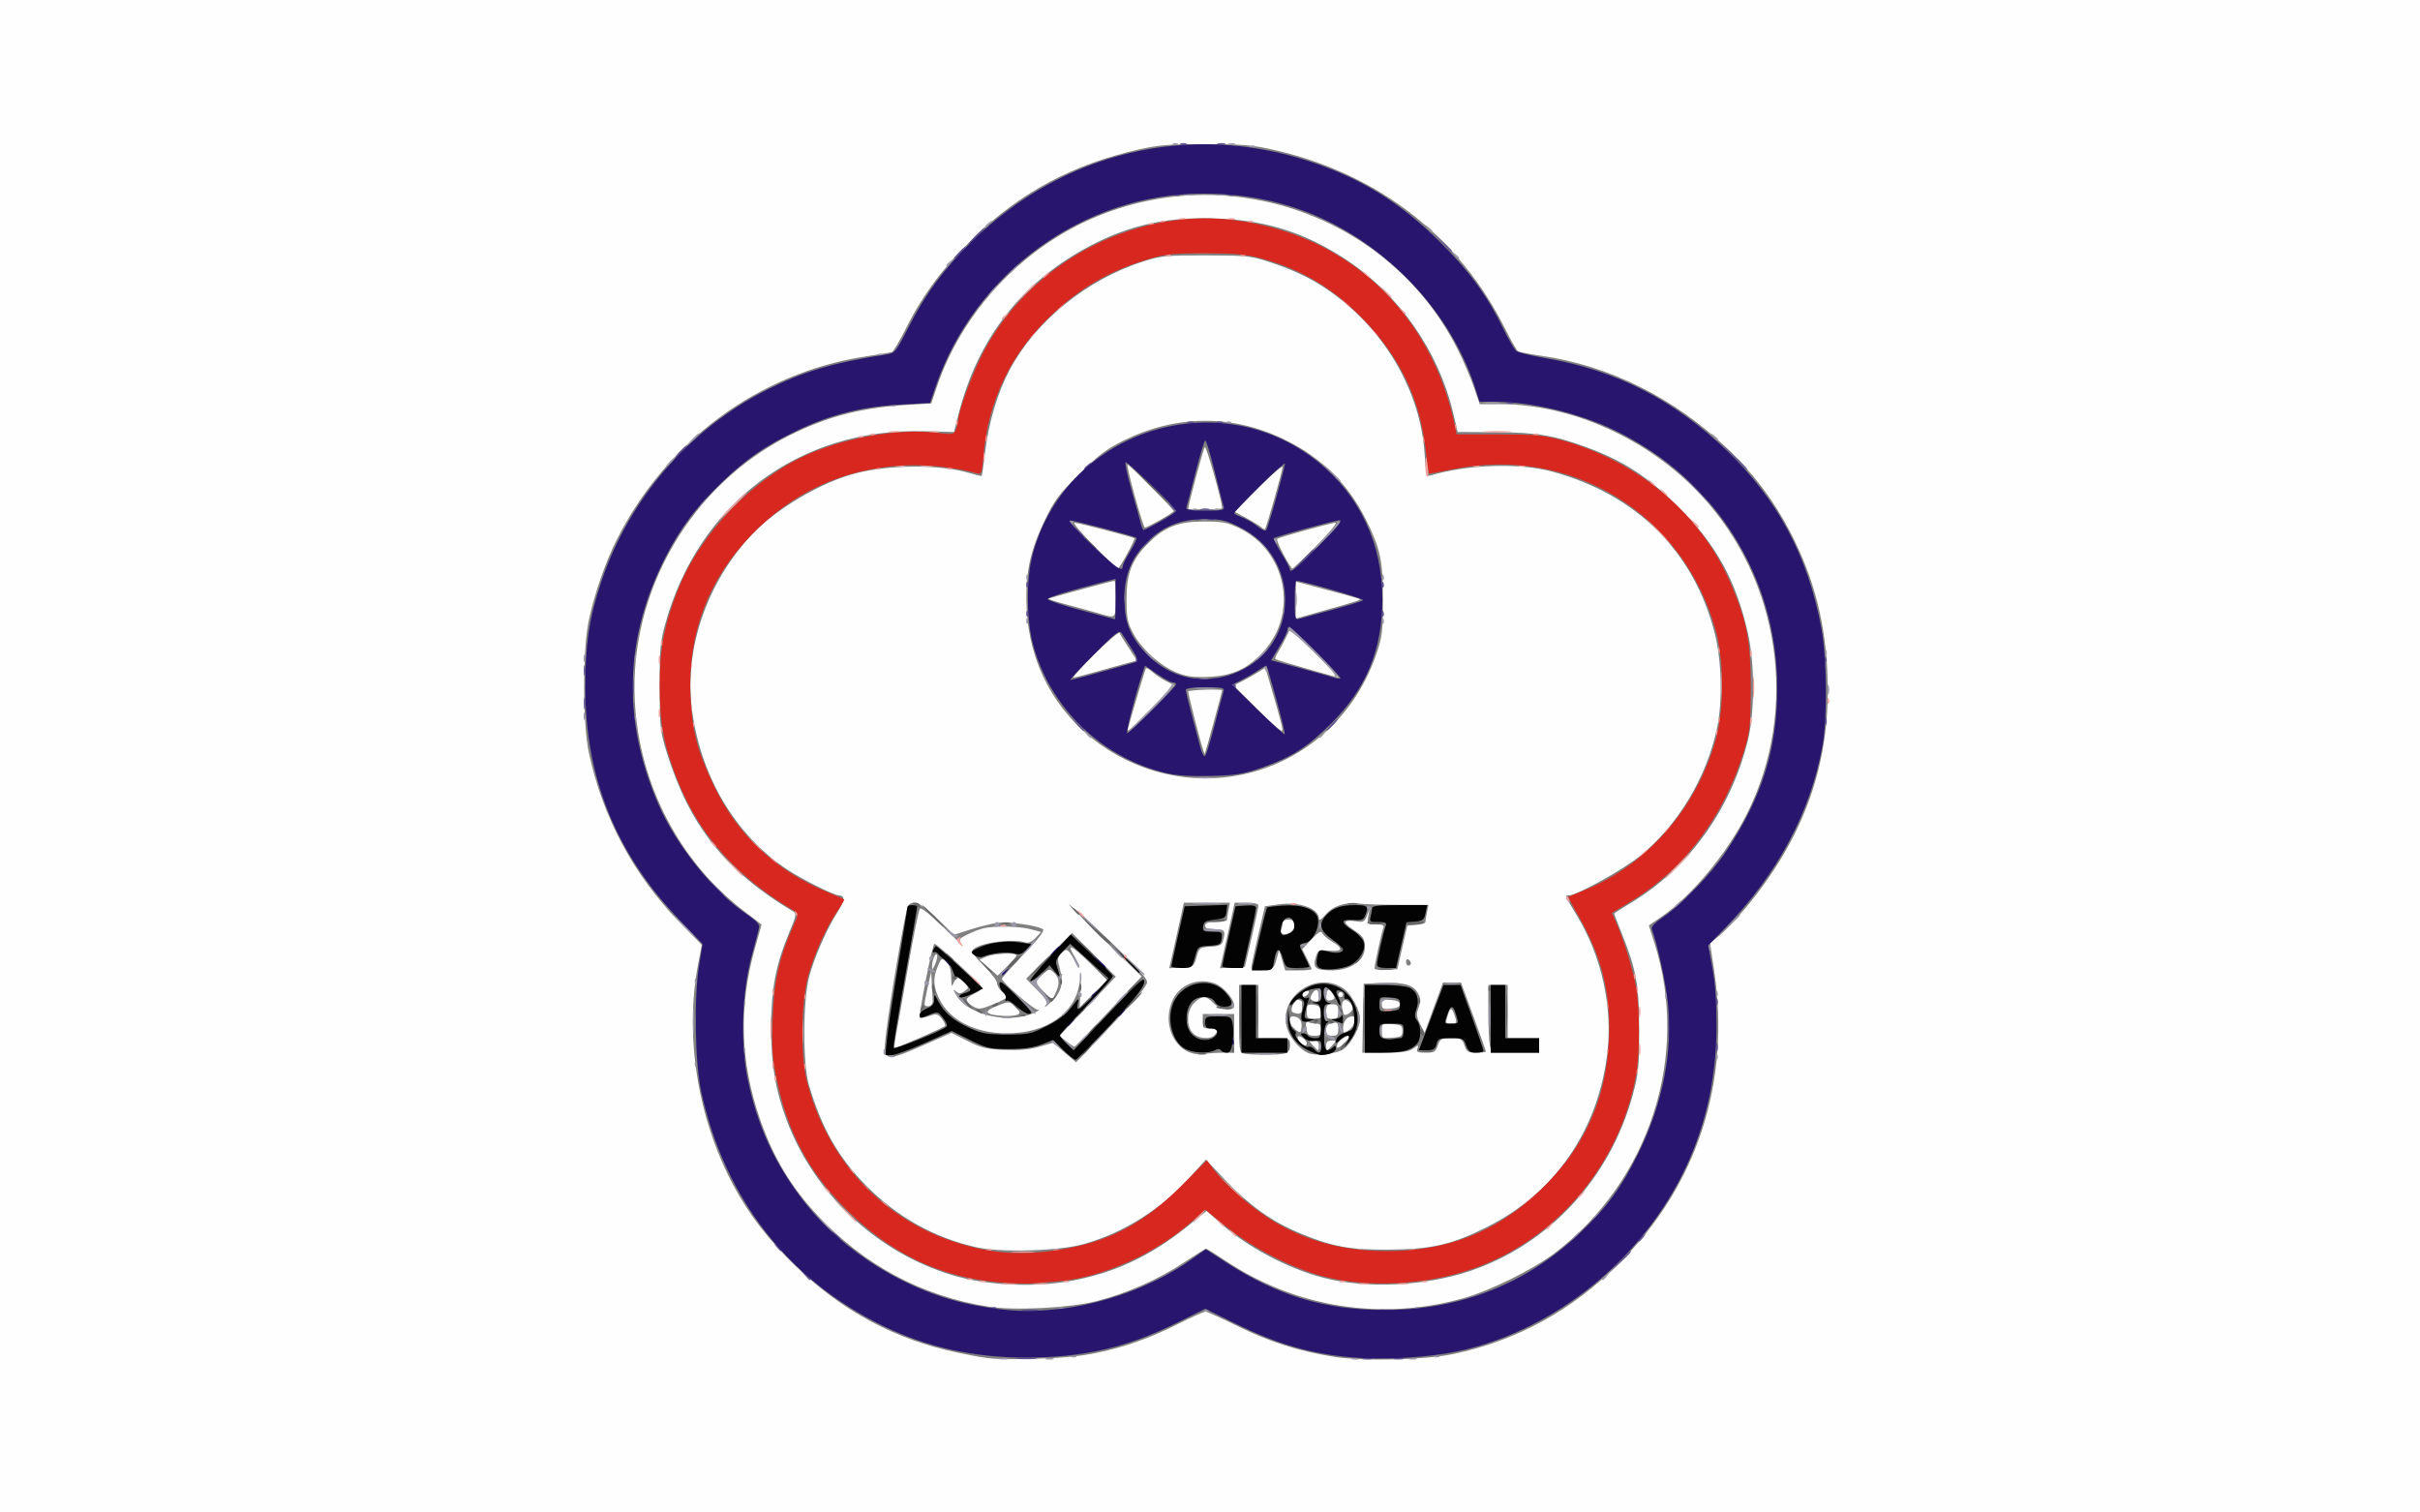 <?xml version="1.0" encoding="UTF-8" standalone="no"?>
<!-- Created with Inkscape (http://www.inkscape.org/) -->

<svg
   version="1.1"
   id="svg1"
   width="200"
   height="125"
   viewBox="0 0 200 125"
   sodipodi:docname="15.png"
   xmlns:inkscape="http://www.inkscape.org/namespaces/inkscape"
   xmlns:sodipodi="http://sodipodi.sourceforge.net/DTD/sodipodi-0.dtd"
   xmlns="http://www.w3.org/2000/svg"
   xmlns:svg="http://www.w3.org/2000/svg">
  <rect x="0" y="0" width="200" height="125" fill="#808080" stroke="none"/>
  <defs
     id="defs1" />
  <sodipodi:namedview
     id="namedview1"
     pagecolor="#ffffff"
     bordercolor="#000000"
     borderopacity="0.25"
     inkscape:showpageshadow="2"
     inkscape:pageopacity="0.0"
     inkscape:pagecheckerboard="0"
     inkscape:deskcolor="#d1d1d1" />
  <g
     inkscape:groupmode="layer"
     inkscape:label="Image"
     id="g1">
    <g
       id="g2">
      <path
         style="fill:#fefefe"
         d="M 0,62.5 V 0 H 100 200 V 62.5 125 H 100 0 Z m 90.649,49.304 c 2.44,-0.515 4.309,-1.183 6.798,-2.429 1.071,-0.536 2.051,-0.975 2.179,-0.975 0.128,0 1.322,0.538 2.654,1.195 2.637,1.302 4.967,2.047 7.919,2.532 2.377,0.391 7.537,0.275 9.902,-0.222 5.237,-1.1 9.805,-3.599 13.708,-7.5 6.462,-6.458 9.231,-14.978 7.858,-24.178 l -0.339,-2.272 0.826,-0.686 c 0.454,-0.377 1.404,-1.38 2.11,-2.228 4.615,-5.542 6.814,-11.384 6.79,-18.043 -0.017,-4.607 -0.881,-8.489 -2.74,-12.3 -1.433,-2.939 -3.167,-5.32 -5.517,-7.575 -4.42,-4.242 -9.807,-6.928 -15.513,-7.733 -0.89,-0.126 -1.711,-0.288 -1.825,-0.36 C 125.344,28.959 124.869,28.135 124.404,27.2 120.63,19.625 113.985,14.433 105.519,12.443 103.57,11.984 102.862,11.92 99.7,11.913 c -3.004,-0.007 -3.921,0.065 -5.543,0.431 -5.456,1.234 -9.715,3.497 -13.602,7.228 -2.483,2.383 -4.23,4.694 -5.585,7.386 -0.577,1.146 -1.144,2.11 -1.26,2.142 -0.116,0.032 -1.116,0.197 -2.222,0.367 -8.778,1.35 -16.453,7.022 -20.533,15.173 -0.937,1.872 -1.796,4.351 -2.29,6.606 -0.515,2.355 -0.516,8.552 -0.002,10.954 1.139,5.32 3.695,10.104 7.459,13.96 1.032,1.058 1.877,1.927 1.877,1.932 -1.9e-5,0.005 -0.133,0.703 -0.296,1.553 -1.142,5.967 -0.053,12.792 2.927,18.356 1.261,2.354 2.864,4.437 5.051,6.563 3.878,3.769 8.316,6.153 13.433,7.217 2.771,0.576 3.004,0.594 6.484,0.511 2.11,-0.051 3.722,-0.206 5.049,-0.486 z m -8.945,-3.813 C 76.223,107.13 71.464,104.595 67.594,100.475 65.416,98.158 63.945,95.718 62.846,92.6 61.176,87.864 61.026,83.226 62.386,78.382 l 0.554,-1.973 -1.478,-1.132 C 56.129,71.193 52.797,64.756 52.461,57.889 52.018,48.837 57.113,40.084 65.2,36.007 c 3.117,-1.572 5.941,-2.309 9.73,-2.541 l 2.035,-0.125 0.443,-1.321 c 2.129,-6.344 7.23,-11.727 13.486,-14.231 11.246,-4.503 24.189,0.354 29.583,11.102 0.473,0.943 1.075,2.344 1.336,3.112 L 122.291,33.4 h 1.628 c 5.963,0 12.307,2.857 16.636,7.493 6.587,7.054 8.139,17.73 3.829,26.351 -1.636,3.272 -4.59,6.826 -7.105,8.546 l -1.01,0.691 0.467,1.469 c 2.946,9.278 -0.403,19.666 -8.262,25.623 -1.77,1.341 -5.301,3.089 -7.496,3.71 -6.777,1.917 -13.907,0.793 -19.731,-3.11 -0.8,-0.536 -1.506,-0.974 -1.569,-0.974 -0.063,0 -0.872,0.504 -1.798,1.12 -2.115,1.407 -4.695,2.552 -7.22,3.205 -2.205,0.57 -6.778,0.808 -8.955,0.466 z m 6.62,-2.099 c 3.658,-0.636 6.679,-2.03 9.766,-4.506 l 1.639,-1.315 0.98,0.887 c 2.248,2.035 5.692,3.879 8.691,4.652 3.519,0.907 8.276,0.693 12,-0.539 6.585,-2.18 11.679,-7.679 13.55,-14.629 0.469,-1.74 0.522,-2.293 0.517,-5.341 -0.006,-3.721 -0.226,-4.931 -1.457,-8.005 C 133.675,76.256 133.4,75.542 133.4,75.508 c 0,-0.034 0.608,-0.425 1.35,-0.869 4.784,-2.86 8.288,-7.716 9.699,-13.438 0.581,-2.358 0.581,-6.363 -0.001,-8.912 -0.998,-4.372 -2.658,-7.355 -5.834,-10.488 -2.389,-2.356 -4.398,-3.67 -7.257,-4.746 -2.849,-1.072 -4.301,-1.323 -7.772,-1.339 L 120.471,35.7 120.063,34 C 118.87,29.018 115.617,24.367 111.336,21.518 107.953,19.267 104.78,18.236 100.7,18.062 96.696,17.89 93.556,18.537 90.313,20.203 84.565,23.154 80.837,27.861 79.225,34.206 L 78.845,35.7 76.272,35.637 c -10.245,-0.25 -18.575,6.003 -21.312,15.996 -0.397,1.448 -0.455,2.124 -0.447,5.166 0.009,3.229 0.052,3.638 0.555,5.278 1.874,6.104 4.854,9.88 10.447,13.234 0.33,0.198 0.311,0.313 -0.282,1.739 C 64.096,79.783 63.726,81.739 63.731,85 c 0.004,3.02 0.351,5.076 1.274,7.554 2.263,6.079 7.466,10.953 13.695,12.829 2.787,0.84 6.567,1.039 9.624,0.508 z M 80.7,103.082 C 77.238,102.312 74.163,100.595 71.6,98.002 69.283,95.657 67.935,93.297 66.859,89.7 66.337,87.956 66.348,82.665 66.877,80.7 67.313,79.081 68.347,76.73 69.223,75.364 69.81,74.449 69.846,74 69.333,74 68.937,74 66.26,72.661 65.05,71.858 60.751,69.005 57.858,64.105 57.171,58.514 56.558,53.523 58.468,48.046 62.184,44.136 c 2.026,-2.131 5.709,-4.294 8.549,-5.023 2.823,-0.723 7.009,-0.733 9.372,-0.022 0.537,0.162 0.998,0.271 1.026,0.244 0.028,-0.028 0.154,-0.901 0.28,-1.942 0.305,-2.508 1.031,-4.948 2.031,-6.827 2.168,-4.071 6.441,-7.517 11.157,-8.996 1.348,-0.423 1.864,-0.47 5.1,-0.462 3.403,0.008 3.693,0.04 5.3,0.573 1.897,0.63 3.259,1.275 4.6,2.178 4.723,3.18 7.796,8.35 8.14,13.694 0.101,1.576 0.167,1.839 0.44,1.756 2.999,-0.922 7.371,-1.073 10.055,-0.348 7.022,1.896 11.761,6.602 13.483,13.39 0.572,2.256 0.654,5.604 0.19,7.808 -0.867,4.12 -3.255,8.077 -6.402,10.609 C 134.086,71.912 130.311,74 129.665,74 c -0.357,0 -0.381,-0.058 0.696,1.73 2.006,3.332 2.922,7.489 2.48,11.256 -0.754,6.424 -4.324,11.603 -9.941,14.42 -2.906,1.457 -4.563,1.84 -8.1,1.87 -3.249,0.027 -4.737,-0.249 -7.437,-1.382 -2.24,-0.94 -4.094,-2.258 -6.013,-4.274 l -1.694,-1.78 -1.323,1.461 c -2.404,2.654 -5.429,4.562 -8.733,5.507 -2.032,0.582 -6.852,0.73 -8.9,0.275 z M 91.881,84.71 C 93.858,82.617 94.8,81.475 94.8,81.17 c 0,-0.317 -0.833,-1.248 -2.828,-3.16 -1.555,-1.491 -3.018,-2.829 -3.25,-2.974 -0.232,-0.145 0.938,1.07 2.601,2.7 L 94.346,80.7 91.623,83.6 c -1.498,1.595 -2.77,2.9 -2.828,2.9 -0.058,0 -0.36,-0.201 -0.672,-0.446 l -0.567,-0.446 2.33,-2.445 2.33,-2.445 -1.807,-1.807 -1.807,-1.807 -1.9,1.892 -1.9,1.892 0.931,0.945 c 0.832,0.844 0.902,0.984 0.657,1.305 -0.151,0.198 0.055,0.054 0.458,-0.32 0.876,-0.814 1.077,-1.555 0.744,-2.744 -0.219,-0.781 -0.206,-0.929 0.106,-1.275 0.429,-0.474 0.59,-0.391 1.093,0.562 0.214,0.405 0.393,0.647 0.397,0.537 0.004,-0.11 -0.176,-0.503 -0.402,-0.873 -0.69,-1.132 -0.268,-0.951 1.256,0.538 L 91.5,80.988 l -1.137,1.141 -1.137,1.141 0.077,-1.585 c 0.07,-1.436 0.062,-1.479 -0.084,-0.456 C 88.857,83.758 86.488,85.4 83.2,85.4 c -2.565,0 -4.673,-1.061 -5.55,-2.795 -0.527,-1.041 -0.565,-1.743 -0.148,-2.74 0.295,-0.705 0.312,-0.714 0.7,-0.363 0.282,0.256 0.402,0.627 0.411,1.279 0.01,0.753 0.045,0.838 0.194,0.469 0.225,-0.559 0.427,-0.566 0.91,-0.032 0.371,0.41 0.371,0.423 -0.003,0.697 -0.304,0.222 -0.441,0.229 -0.68,0.032 -0.26,-0.215 -0.268,-0.188 -0.056,0.21 0.912,1.711 4.382,2.528 6.522,1.534 0.33,-0.153 0.456,-0.259 0.28,-0.235 C 85.485,83.497 82.8,81.178 82.8,80.882 c 0,-0.072 0.818,-0.988 1.818,-2.034 1.284,-1.343 1.744,-1.948 1.564,-2.059 -0.512,-0.316 -2.835,-0.636 -3.746,-0.516 -0.515,0.068 -1.535,0.318 -2.266,0.555 L 78.84,77.26 77.47,75.932 C 76.117,74.621 75.465,74.329 75.05,74.85 c -0.201,0.252 -1.478,7.674 -1.832,10.647 -0.273,2.293 -0.15,2.321 3.352,0.776 l 2.069,-0.913 1.32,0.67 c 1.138,0.578 1.559,0.68 3.063,0.739 1.212,0.048 2.092,-0.032 2.885,-0.263 l 1.141,-0.332 0.926,0.802 c 0.509,0.441 0.94,0.807 0.957,0.813 0.017,0.006 1.345,-1.38 2.95,-3.08 z M 74.102,85.25 c 0.14,-0.743 0.591,-3.285 1.002,-5.65 0.411,-2.365 0.827,-4.387 0.924,-4.493 0.109,-0.119 0.842,0.456 1.913,1.5 0.954,0.931 1.621,1.541 1.482,1.354 -0.22,-0.295 -0.154,-0.388 0.512,-0.722 0.421,-0.211 1.019,-0.444 1.33,-0.519 0.898,-0.216 2.988,-0.176 3.922,0.076 l 0.857,0.231 -0.459,0.488 c -0.301,0.32 -0.587,0.447 -0.832,0.37 -1.096,-0.348 -3.879,0.042 -4.35,0.61 -0.132,0.159 0.147,0.565 0.902,1.311 0.602,0.594 1.094,1.242 1.094,1.439 0,0.197 0.18,0.513 0.4,0.701 0.22,0.188 0.4,0.402 0.4,0.475 0,0.073 -0.508,0.338 -1.129,0.59 -1.013,0.411 -1.18,0.429 -1.634,0.173 -0.744,-0.42 -0.728,-0.667 0.068,-1.047 0.509,-0.243 0.667,-0.419 0.554,-0.617 C 80.835,81.129 77.437,78 77.236,78 c -0.184,0 -1.352,5.951 -1.198,6.105 0.053,0.053 0.396,-0.007 0.762,-0.135 0.599,-0.209 0.702,-0.187 1.031,0.22 0.201,0.249 0.324,0.521 0.272,0.604 C 78.02,84.929 74.163,86.6 73.936,86.6 c -0.049,0 0.025,-0.608 0.166,-1.35 z M 82.05,83.859 c -0.692,-0.133 -0.539,-0.392 0.456,-0.772 0.898,-0.343 0.91,-0.342 1.402,0.12 0.369,0.347 0.432,0.507 0.244,0.626 -0.26,0.165 -1.31,0.178 -2.102,0.025 z M 76.409,82.965 C 76.414,82.819 76.539,82.16 76.688,81.5 l 0.271,-1.2 0.054,1.05 c 0.03,0.578 0.061,1.206 0.07,1.397 0.009,0.191 -0.141,0.378 -0.333,0.415 -0.194,0.037 -0.346,-0.051 -0.341,-0.197 z m 9.792,-1.064 -0.678,-0.699 0.572,-0.597 c 0.45,-0.47 0.631,-0.548 0.849,-0.367 0.573,0.475 0.674,0.93 0.37,1.658 C 87.153,82.283 86.988,82.6 86.949,82.6 c -0.039,0 -0.376,-0.315 -0.749,-0.699 z m -4.503,-1.929 -0.752,-0.661 0.577,-0.246 C 82.167,78.789 84,78.712 84,78.959 c 0,0.088 -0.349,0.5 -0.775,0.916 L 82.45,80.632 Z M 77.023,79.9 c 0.007,-0.553 0.285,-1.214 0.415,-0.987 0.059,0.103 -0.012,0.457 -0.156,0.787 -0.194,0.442 -0.262,0.494 -0.258,0.2 z M 101.15,87.003 102,87.016 V 85.408 83.8 h -1.3 -1.3 v 0.6 c 0,0.533 0.067,0.6 0.6,0.6 0.639,0 0.749,0.171 0.36,0.56 -0.37,0.37 -1.316,0.284 -1.76,-0.16 -0.59,-0.59 -0.543,-1.875 0.091,-2.509 0.622,-0.622 1.009,-0.62 1.592,0.009 0.512,0.552 1.718,0.713 1.718,0.23 0,-0.588 -0.93,-1.635 -1.668,-1.878 -1.428,-0.471 -2.896,0.162 -3.459,1.492 -0.941,2.224 0.527,4.662 2.628,4.362 0.44,-0.063 1.182,-0.109 1.65,-0.102 z m 5,0.071 c 0.335,-0.09 0.45,-0.268 0.45,-0.697 C 106.6,85.8 106.599,85.8 105.3,85.8 H 104 v -2.2 -2.2 h -0.8 -0.8 v 2.785 c 0,2.485 0.038,2.795 0.35,2.877 0.534,0.14 2.892,0.148 3.4,0.012 z m 4.911,-0.387 C 111.674,86.242 112.4,84.894 112.4,84.2 c 0,-0.681 -0.721,-2.039 -1.308,-2.463 -2.236,-1.617 -5.506,0.623 -4.723,3.236 0.24,0.802 1.04,1.749 1.732,2.05 0.653,0.284 2.375,0.089 2.961,-0.336 z M 108.5,86.4 c -0.351,-0.388 -0.349,-0.4 0.069,-0.4 0.298,0 0.431,0.124 0.431,0.4 0,0.22 -0.031,0.4 -0.069,0.4 -0.038,0 -0.232,-0.18 -0.431,-0.4 z m 1.1,0 c 0,-0.276 0.133,-0.4 0.431,-0.4 0.418,0 0.42,0.012 0.069,0.4 -0.199,0.22 -0.393,0.4 -0.431,0.4 -0.038,0 -0.069,-0.18 -0.069,-0.4 z m 0.93,-0.106 c 0.113,-0.294 0.685,-0.694 0.992,-0.694 0.081,0 -0.063,0.225 -0.322,0.5 -0.528,0.562 -0.847,0.655 -0.67,0.194 z m -3.134,-0.199 c -0.139,-0.168 -0.197,-0.36 -0.129,-0.428 0.145,-0.145 0.733,0.302 0.733,0.558 0,0.275 -0.326,0.206 -0.604,-0.129 z m 0.56,-1.104 c -0.068,-0.465 -0.023,-0.583 0.194,-0.5 0.156,0.06 0.456,0.109 0.667,0.109 0.276,0 0.384,0.14 0.384,0.5 0,0.418 -0.095,0.5 -0.577,0.5 -0.49,0 -0.591,-0.092 -0.667,-0.609 z M 109.6,85.123 c 0,-0.35 0.133,-0.502 0.5,-0.572 0.439,-0.084 0.5,-0.026 0.5,0.477 0,0.477 -0.083,0.572 -0.5,0.572 -0.393,0 -0.5,-0.102 -0.5,-0.477 z m -2.55,-0.029 c -0.479,-0.338 -0.618,-1.097 -0.2,-1.092 0.498,0.006 0.781,0.351 0.716,0.875 -0.063,0.513 -0.084,0.521 -0.516,0.217 z M 111,84.964 C 111,84.427 111.334,84 111.754,84 c 0.424,0 0.209,0.812 -0.304,1.151 -0.425,0.281 -0.45,0.27 -0.45,-0.187 z m -3,-1.378 c 0,-0.551 0.056,-0.607 0.55,-0.55 0.432,0.05 0.564,0.181 0.613,0.613 0.057,0.494 0.001,0.55 -0.55,0.55 C 108.062,84.2 108,84.138 108,83.587 Z M 109.6,83.6 c 0,-0.507 0.078,-0.6 0.5,-0.6 0.422,0 0.5,0.093 0.5,0.6 0,0.507 -0.078,0.6 -0.5,0.6 -0.422,0 -0.5,-0.093 -0.5,-0.6 z m 1.338,-0.155 c -0.133,-0.679 0.137,-0.998 0.554,-0.652 0.417,0.346 0.389,0.75 -0.069,0.995 -0.32,0.171 -0.394,0.119 -0.485,-0.343 z m -4.077,0.226 c -0.338,-0.138 0.119,-1.106 0.486,-1.029 0.151,0.032 0.27,0.125 0.264,0.208 -0.006,0.083 -0.011,0.33 -0.011,0.55 0,0.387 -0.24,0.474 -0.74,0.271 z m 1.591,-1.003 c -0.181,-0.073 -0.192,-0.205 -0.043,-0.484 C 108.696,81.646 109,81.706 109,82.3 c 0,0.5 -0.083,0.556 -0.548,0.368 z m 1.148,-0.387 c 0,-0.575 0.307,-0.629 0.588,-0.103 0.163,0.304 0.125,0.398 -0.193,0.481 -0.313,0.082 -0.395,0.003 -0.395,-0.378 z m -2,-0.043 c 0,-0.107 0.143,-0.25 0.317,-0.317 0.195,-0.075 0.286,-0.03 0.237,0.116 -0.1,0.299 -0.554,0.464 -0.554,0.201 z m 3,-0.038 c 0,-0.11 0.09,-0.2 0.2,-0.2 0.11,0 0.2,0.09 0.2,0.2 0,0.11 -0.09,0.2 -0.2,0.2 -0.11,0 -0.2,-0.09 -0.2,-0.2 z m 6.191,4.464 c 0.449,-0.315 0.472,-0.315 0.351,0 -0.108,0.28 0.004,0.336 0.675,0.336 0.714,0 0.828,-0.068 1.013,-0.6 0.19,-0.546 0.29,-0.6 1.1,-0.6 0.81,0 0.91,0.054 1.1,0.6 0.184,0.528 0.302,0.6 0.99,0.6 0.429,0 0.78,-0.044 0.78,-0.097 0,-0.053 -0.462,-1.358 -1.027,-2.9 L 120.746,81.2 h -0.746 -0.746 l -0.761,2.077 -0.761,2.077 -0.365,-0.717 c -0.308,-0.604 -0.328,-0.819 -0.129,-1.37 0.187,-0.517 0.181,-0.756 -0.028,-1.147 -0.385,-0.72 -1.136,-0.946 -2.924,-0.879 L 112.7,81.3 112.644,84.15 112.589,87 h 1.861 c 1.419,0 1.975,-0.08 2.341,-0.336 z M 114.2,85.2 c 0,-0.609 0.019,-0.622 0.85,-0.561 0.757,0.055 0.85,0.116 0.85,0.561 0,0.445 -0.093,0.507 -0.85,0.561 -0.831,0.06 -0.85,0.048 -0.85,-0.561 z m 5.455,-1.31 c 0.221,-0.72 0.351,-0.666 0.634,0.26 0.117,0.382 0.064,0.45 -0.357,0.45 -0.474,0 -0.486,-0.029 -0.277,-0.71 z M 114.2,83 c 0,-0.368 0.1,-0.416 0.75,-0.362 0.506,0.042 0.75,0.16 0.75,0.362 0,0.202 -0.244,0.32 -0.75,0.362 -0.65,0.054 -0.75,0.006 -0.75,-0.362 z m 13,3.4 v -0.6 h -1.3 -1.3 v -2.2 -2.2 h -0.8 -0.8 v 2.175 c 0,1.196 0.056,2.456 0.125,2.8 L 123.25,87 h 1.975 1.975 z m -21.712,-7.095 0.222,-0.795 0.253,0.845 0.253,0.845 h 1.092 c 0.601,0 1.092,-0.049 1.092,-0.108 0,-0.059 -0.176,-0.454 -0.392,-0.876 l -0.392,-0.768 0.774,-0.814 c 0.578,-0.607 0.803,-0.739 0.887,-0.52 0.062,0.162 0.43,0.481 0.818,0.71 0.969,0.572 0.888,0.826 -0.237,0.744 -0.916,-0.066 -0.947,-0.05 -1.134,0.599 -0.241,0.836 0.006,1.025 1.338,1.03 1.537,0.005 2.739,-0.823 2.734,-1.882 -0.004,-0.765 -0.109,-0.919 -1.062,-1.559 -0.823,-0.552 -0.682,-0.771 0.391,-0.607 0.543,0.083 0.655,0.02 0.848,-0.477 l 0.222,-0.572 -0.114,0.65 c -0.111,0.636 -0.098,0.65 0.624,0.65 0.62,0 0.716,0.056 0.603,0.35 -0.151,0.394 -0.708,2.969 -0.708,3.274 0,0.111 0.413,0.171 0.943,0.137 l 0.943,-0.061 0.409,-1.8 0.409,-1.8 0.748,-0.062 c 0.412,-0.034 0.748,-0.135 0.748,-0.225 0,-0.09 0.057,-0.448 0.127,-0.797 l 0.127,-0.634 -2.477,-1.94e-4 c -1.362,-1.06e-4 -2.854,-0.05 -3.314,-0.11 -1.1,-0.145 -2.13,0.213 -2.756,0.958 C 109.189,76.006 109,76.118 109,75.93 c 0,-0.86 -1.605,-1.432 -3.335,-1.188 L 104.538,74.9 l -0.558,2.4 c -0.307,1.32 -0.563,2.517 -0.569,2.661 -0.008,0.187 0.253,0.244 0.922,0.2 0.9,-0.059 0.941,-0.089 1.155,-0.856 z m 0.391,-2.422 C 105.945,76.71 106,76.44 106,76.284 106,76.114 106.202,76 106.5,76 c 0.547,0 0.691,0.529 0.26,0.96 -0.366,0.366 -1.029,0.308 -0.881,-0.076 z M 98.888,79.1 c 0.215,-0.772 0.255,-0.802 1.146,-0.86 0.756,-0.049 0.945,-0.14 1.042,-0.5 C 101.301,76.904 101.226,76.8 100.4,76.8 c -0.578,0 -0.8,-0.083 -0.8,-0.3 0,-0.222 0.233,-0.3 0.9,-0.3 0.495,0 0.9,-0.079 0.9,-0.175 0,-0.096 0.056,-0.456 0.125,-0.8 L 101.65,74.6 h -1.905 -1.905 l -0.339,1.55 c -0.187,0.853 -0.459,2.072 -0.605,2.71 l -0.265,1.16 1.017,-0.06 c 1.001,-0.059 1.021,-0.073 1.24,-0.86 z m 4.55,-1.6 c 0.304,-1.32 0.555,-2.513 0.557,-2.65 0.003,-0.167 -0.323,-0.25 -0.976,-0.25 h -0.98 l -0.339,1.55 c -0.187,0.853 -0.459,2.072 -0.605,2.71 l -0.265,1.16 1.027,-0.06 L 102.885,79.9 Z M 116.6,79.612 c 0,-0.104 -0.09,-0.244 -0.2,-0.312 -0.11,-0.068 -0.2,0.017 -0.2,0.188 0,0.171 0.09,0.312 0.2,0.312 0.11,0 0.2,-0.085 0.2,-0.188 z M 103.576,63.793 c 4.747,-1.316 8.492,-4.89 10.155,-9.693 0.504,-1.456 0.555,-1.861 0.562,-4.5 0.008,-3.235 -0.208,-4.258 -1.407,-6.654 -1.502,-3 -3.709,-5.162 -6.785,-6.645 -4.311,-2.079 -8.939,-2.03 -13.3,0.139 -1.375,0.684 -2.067,1.211 -3.623,2.756 -1.67,1.659 -2.043,2.16 -2.835,3.807 -1.24,2.58 -1.624,4.447 -1.495,7.276 0.209,4.588 2.378,8.606 6.064,11.237 3.706,2.644 8.335,3.477 12.664,2.277 z M 98.839,59.838 C 98.481,58.442 98.19,57.233 98.194,57.15 c 0.005,-0.131 2.808,-0.231 2.806,-0.1 -0.002,0.158 -1.384,5.201 -1.44,5.257 -0.037,0.037 -0.361,-1.074 -0.72,-2.47 z m 5.088,-1.21 -1.97,-1.978 0.629,-0.314 c 0.346,-0.173 0.936,-0.503 1.31,-0.735 l 0.68,-0.421 0.398,1.359 c 0.887,3.03 1.052,3.676 0.989,3.866 -0.036,0.109 -0.953,-0.691 -2.036,-1.779 z M 93.2,60.342 c 0,-0.184 1.432,-5.04 1.509,-5.117 0.051,-0.051 0.295,0.092 0.542,0.318 0.247,0.226 0.754,0.565 1.126,0.753 l 0.677,0.343 -1.873,1.881 C 93.425,60.283 93.2,60.489 93.2,60.342 Z M 90.473,54.05 c 1.084,-1.073 2.007,-1.856 2.052,-1.741 0.045,0.115 0.388,0.676 0.764,1.246 l 0.683,1.037 -0.836,0.219 c -0.46,0.121 -1.597,0.437 -2.527,0.704 C 89.678,55.782 88.824,56 88.71,56 c -0.114,0 0.679,-0.877 1.763,-1.95 z m 6.787,1.541 C 95.919,55.061 94.322,53.618 93.641,52.322 93.174,51.434 93.103,51.064 93.102,49.5 93.1,47.387 93.544,46.245 94.895,44.895 96.244,43.545 97.387,43.1 99.5,43.1 c 1.567,0 1.948,0.073 2.941,0.56 3.867,1.899 4.874,6.967 2.017,10.145 -1.313,1.46 -2.568,2.047 -4.557,2.131 -1.26,0.053 -1.821,-0.02 -2.64,-0.344 z M 108,55.267 c -1.375,-0.389 -2.542,-0.747 -2.592,-0.796 -0.051,-0.049 0.034,-0.288 0.188,-0.53 0.154,-0.242 0.451,-0.791 0.661,-1.219 l 0.38,-0.778 1.982,1.974 c 1.787,1.78 2.095,2.111 1.932,2.069 -0.028,-0.007 -1.175,-0.331 -2.55,-0.72 z m -0.909,-5.674 0.009,-1.528 2.476,0.659 c 1.362,0.363 2.577,0.697 2.7,0.744 0.281,0.106 0.193,0.137 -2.785,0.975 l -2.409,0.678 z M 90.8,50.692 C 90.305,50.546 89.153,50.229 88.241,49.989 87.329,49.748 86.613,49.52 86.651,49.482 86.717,49.417 91.938,48 92.115,48 92.162,48 92.2,48.675 92.2,49.5 c 0,1.656 0.044,1.619 -1.4,1.192 z M 90.4,45.1 c -1.041,-1.045 -1.759,-1.9 -1.596,-1.9 0.302,3.1e-4 4.848,1.185 4.954,1.291 0.081,0.081 -1.235,2.501 -1.362,2.505 C 92.339,46.999 91.441,46.145 90.4,45.1 Z m 15.659,0.703 c -0.353,-0.655 -0.578,-1.228 -0.5,-1.275 0.271,-0.162 4.501,-1.329 4.816,-1.329 0.179,0 -0.505,0.826 -1.575,1.9 -1.041,1.045 -1.939,1.899 -1.996,1.897 -0.057,-0.002 -0.392,-0.539 -0.745,-1.194 z m -1.772,-2.197 c -0.103,-0.103 -0.656,-0.444 -1.23,-0.757 l -1.043,-0.57 1.993,-1.986 c 1.096,-1.092 1.992,-1.852 1.99,-1.689 -0.003,0.319 -1.329,4.995 -1.451,5.116 -0.04,0.04 -0.157,-0.011 -0.26,-0.114 z M 93.782,40.998 C 93.387,39.569 93.118,38.4 93.186,38.4 93.351,38.4 97,42.073 97,42.239 c 0,0.13 -2.165,1.363 -2.386,1.359 -0.063,-0.001 -0.438,-1.171 -0.833,-2.6 z M 98.2,42.047 c 0,-0.331 1.25,-4.976 1.372,-5.098 0.124,-0.124 1.436,4.512 1.43,5.052 -6.5e-4,0.055 -0.631,0.1 -1.401,0.1 -0.77,0 -1.4,-0.024 -1.4,-0.053 z"
         id="path9" />
      <path
         style="fill:#eda29f"
         d="m 82.85,106.057 c 0.302,-0.046 0.797,-0.046 1.1,0 0.302,0.046 0.055,0.083 -0.55,0.083 -0.605,0 -0.853,-0.037 -0.55,-0.083 z m 2.6,0 c 0.302,-0.046 0.797,-0.046 1.1,0 0.302,0.046 0.055,0.083 -0.55,0.083 -0.605,0 -0.853,-0.037 -0.55,-0.083 z m 26.902,0.002 c 0.249,-0.048 0.609,-0.046 0.8,0.004 0.191,0.05 -0.012,0.089 -0.452,0.087 -0.44,-0.002 -0.596,-0.043 -0.348,-0.091 z m 3.2,0 c 0.249,-0.048 0.609,-0.046 0.8,0.004 0.191,0.05 -0.012,0.089 -0.452,0.087 -0.44,-0.002 -0.596,-0.043 -0.348,-0.091 z M 80.95,105.868 c 0.138,-0.056 0.362,-0.056 0.5,0 0.138,0.056 0.025,0.101 -0.25,0.101 -0.275,0 -0.388,-0.045 -0.25,-0.101 z m 7.013,-0.004 c 0.144,-0.058 0.317,-0.051 0.383,0.016 0.066,0.067 -0.052,0.114 -0.263,0.105 -0.233,-0.01 -0.28,-0.057 -0.121,-0.121 z m 22.8,0 c 0.144,-0.058 0.317,-0.051 0.383,0.016 0.067,0.067 -0.052,0.114 -0.263,0.105 -0.233,-0.01 -0.28,-0.057 -0.121,-0.121 z m 6.8,0 c 0.144,-0.058 0.317,-0.051 0.383,0.016 0.067,0.067 -0.052,0.114 -0.263,0.105 -0.233,-0.01 -0.28,-0.057 -0.121,-0.121 z m -37.6,-0.2 c 0.144,-0.058 0.317,-0.051 0.383,0.016 0.066,0.067 -0.052,0.114 -0.263,0.105 -0.233,-0.01 -0.28,-0.057 -0.121,-0.121 z m 3.793,-2.21 c 0.47,-0.042 1.19,-0.042 1.6,10e-4 0.41,0.043 0.025,0.077 -0.855,0.077 -0.88,-7.3e-4 -1.215,-0.036 -0.745,-0.078 z M 81.562,103.263 c 0.144,-0.058 0.317,-0.051 0.383,0.016 0.066,0.067 -0.052,0.114 -0.263,0.105 -0.233,-0.01 -0.28,-0.057 -0.121,-0.121 z m 5.6,0 c 0.144,-0.058 0.317,-0.051 0.383,0.016 0.066,0.067 -0.052,0.114 -0.263,0.105 -0.233,-0.01 -0.28,-0.057 -0.121,-0.121 z m 25,0 c 0.144,-0.058 0.317,-0.051 0.383,0.016 0.067,0.067 -0.052,0.114 -0.263,0.105 -0.233,-0.01 -0.28,-0.057 -0.121,-0.121 z m 4.388,0.004 c 0.138,-0.056 0.362,-0.056 0.5,0 0.138,0.056 0.025,0.101 -0.25,0.101 -0.275,0 -0.388,-0.045 -0.25,-0.101 z M 101.774,101.85 c -0.249,-0.317 -0.242,-0.324 0.075,-0.075 0.193,0.151 0.35,0.308 0.35,0.35 0,0.165 -0.164,0.059 -0.426,-0.274 z M 127.8,101.524 c 0,-0.042 0.158,-0.199 0.35,-0.35 0.317,-0.249 0.324,-0.242 0.075,0.075 -0.261,0.333 -0.426,0.439 -0.426,0.274 z M 100.681,100.95 100.3,100.5 l 0.45,0.381 c 0.247,0.21 0.45,0.412 0.45,0.45 0,0.16 -0.161,0.042 -0.519,-0.381 z M 69.692,99.95 68.7,98.9 69.75,99.892 C 70.726,100.815 70.892,101 70.742,101 c -0.032,0 -0.504,-0.472 -1.05,-1.05 z M 99,100.5 c 0.258,-0.275 0.515,-0.5 0.57,-0.5 0.055,0 -0.111,0.225 -0.37,0.5 -0.258,0.275 -0.515,0.5 -0.57,0.5 -0.055,0 0.111,-0.225 0.37,-0.5 z M 72.974,99.45 C 72.726,99.133 72.733,99.126 73.05,99.374 73.383,99.636 73.489,99.8 73.324,99.8 c -0.042,0 -0.199,-0.158 -0.35,-0.35 z M 95.8,99.724 c 0,-0.042 0.158,-0.199 0.35,-0.35 0.317,-0.249 0.324,-0.242 0.076,0.076 C 95.964,99.783 95.8,99.889 95.8,99.724 Z m 30.2,-0.2 c 0,-0.042 0.158,-0.199 0.35,-0.35 0.317,-0.249 0.324,-0.242 0.075,0.076 C 126.164,99.583 126,99.689 126,99.524 Z M 101.593,98.05 100.5,96.9 l 1.15,1.093 c 1.068,1.016 1.242,1.207 1.093,1.207 -0.031,0 -0.549,-0.517 -1.15,-1.15 z M 130.4,98.924 c 0,-0.042 0.158,-0.199 0.35,-0.35 0.317,-0.249 0.324,-0.242 0.075,0.076 -0.261,0.333 -0.425,0.439 -0.425,0.274 z M 68.174,98.25 C 67.926,97.933 67.933,97.926 68.25,98.174 68.583,98.436 68.689,98.6 68.524,98.6 c -0.042,0 -0.199,-0.158 -0.35,-0.35 z m 3.2,-0.2 c -0.249,-0.317 -0.242,-0.324 0.076,-0.076 0.193,0.151 0.35,0.308 0.35,0.35 0,0.165 -0.164,0.059 -0.426,-0.274 z m -1.2,-1.4 C 69.926,96.333 69.933,96.326 70.25,96.574 70.583,96.836 70.689,97 70.524,97 c -0.042,0 -0.199,-0.158 -0.35,-0.35 z m -6.159,-7.567 c 0.01,-0.233 0.057,-0.28 0.121,-0.121 0.058,0.144 0.051,0.317 -0.016,0.383 -0.066,0.066 -0.114,-0.052 -0.105,-0.263 z m 71.2,-0.6 c 0.01,-0.233 0.057,-0.28 0.121,-0.121 0.058,0.144 0.051,0.317 -0.016,0.383 -0.067,0.066 -0.114,-0.052 -0.105,-0.263 z M 63.832,88 c 0,-0.275 0.045,-0.388 0.101,-0.25 0.055,0.138 0.055,0.362 0,0.5 -0.055,0.138 -0.101,0.025 -0.101,-0.25 z m 2.584,0.083 c 0.01,-0.233 0.057,-0.28 0.121,-0.121 0.058,0.144 0.051,0.317 -0.016,0.383 -0.066,0.066 -0.114,-0.052 -0.105,-0.263 z M 132.832,87 c 0,-0.275 0.045,-0.388 0.101,-0.25 0.056,0.138 0.056,0.362 0,0.5 -0.056,0.138 -0.101,0.025 -0.101,-0.25 z m 2.619,-0.3 c 0.002,-0.44 0.043,-0.596 0.091,-0.348 0.048,0.249 0.046,0.609 -0.004,0.8 -0.05,0.191 -0.089,-0.012 -0.087,-0.452 z M 66.271,85.3 c -6.09e-4,-0.99 0.033,-1.42 0.075,-0.956 0.042,0.464 0.042,1.274 0.001,1.8 C 66.306,86.67 66.272,86.29 66.271,85.3 Z m -2.602,-0.4 c 7.27e-4,-0.88 0.036,-1.215 0.078,-0.745 0.042,0.47 0.042,1.19 -0.001,1.6 -0.043,0.41 -0.078,0.025 -0.077,-0.855 z M 135.446,83.6 c 0,-0.385 0.041,-0.542 0.091,-0.35 0.05,0.193 0.05,0.507 0,0.7 -0.05,0.193 -0.091,0.035 -0.091,-0.35 z m -20.993,-0.139 c 0.195,-0.051 0.465,-0.047 0.6,0.007 0.135,0.055 -0.024,0.096 -0.354,0.092 -0.33,-0.004 -0.441,-0.049 -0.246,-0.1 z M 132.839,82.9 c 0.004,-0.33 0.049,-0.441 0.1,-0.246 0.051,0.195 0.047,0.465 -0.007,0.6 C 132.876,83.389 132.835,83.23 132.839,82.9 Z M 66.416,82.283 c 0.01,-0.233 0.057,-0.28 0.121,-0.121 0.058,0.144 0.051,0.317 -0.016,0.383 -0.066,0.066 -0.114,-0.052 -0.105,-0.263 z M 63.832,82 c 0,-0.275 0.045,-0.388 0.101,-0.25 0.055,0.138 0.055,0.362 0,0.5 -0.055,0.138 -0.101,0.025 -0.101,-0.25 z m 71.4,-0.2 c 0,-0.275 0.045,-0.388 0.101,-0.25 0.056,0.138 0.056,0.362 0,0.5 -0.056,0.138 -0.101,0.025 -0.101,-0.25 z M 80.481,80.95 80.1,80.5 l 0.45,0.381 c 0.247,0.21 0.45,0.412 0.45,0.45 0,0.16 -0.161,0.042 -0.519,-0.381 z m 54.535,-0.267 c 0.01,-0.233 0.057,-0.28 0.121,-0.121 0.058,0.144 0.051,0.317 -0.016,0.383 -0.067,0.066 -0.114,-0.052 -0.105,-0.263 z M 92.867,79.109 c 0,-0.16 0.076,-0.244 0.17,-0.186 0.093,0.058 0.118,0.189 0.055,0.291 -0.162,0.262 -0.225,0.232 -0.225,-0.105 z m -13.652,-1.191 c -0.18,-0.217 -0.175,-0.317 0.026,-0.432 0.143,-0.082 0.193,-0.076 0.111,0.014 -0.082,0.09 -0.048,0.284 0.074,0.432 0.123,0.148 0.178,0.268 0.123,0.268 -0.055,0 -0.205,-0.127 -0.334,-0.282 z M 82.763,76.463 c 0.144,-0.058 0.317,-0.051 0.383,0.016 0.066,0.066 -0.052,0.114 -0.263,0.105 -0.233,-0.01 -0.28,-0.057 -0.121,-0.121 z M 65.713,75.459 c -0.109,-0.285 -0.086,-0.308 0.112,-0.112 0.137,0.136 0.198,0.297 0.137,0.359 -0.062,0.062 -0.173,-0.049 -0.249,-0.247 z M 89.174,75.45 C 88.926,75.133 88.933,75.126 89.25,75.374 89.583,75.636 89.689,75.8 89.524,75.8 c -0.042,0 -0.199,-0.158 -0.35,-0.35 z M 106.763,74.663 c 0.144,-0.058 0.317,-0.051 0.383,0.016 0.067,0.066 -0.052,0.114 -0.263,0.105 -0.233,-0.01 -0.28,-0.057 -0.121,-0.121 z m 22.729,-0.277 c -0.072,-0.117 -0.089,-0.256 -0.036,-0.309 0.052,-0.052 0.149,0.044 0.214,0.213 0.135,0.352 0.02,0.414 -0.177,0.095 z M 138.6,71.5 c 0.597,-0.605 1.131,-1.1 1.186,-1.1 0.055,0 -0.389,0.495 -0.986,1.1 -0.597,0.605 -1.131,1.1 -1.186,1.1 -0.055,0 0.389,-0.495 0.986,-1.1 z M 60.292,71.35 59.3,70.3 60.35,71.292 C 61.326,72.215 61.492,72.4 61.342,72.4 c -0.032,0 -0.504,-0.472 -1.05,-1.05 z m 3.482,-0.3 c -0.249,-0.317 -0.242,-0.324 0.076,-0.076 0.193,0.151 0.35,0.308 0.35,0.35 0,0.165 -0.164,0.059 -0.426,-0.274 z M 135.7,70.6 c 0.199,-0.22 0.407,-0.4 0.462,-0.4 0.055,0 -0.063,0.18 -0.262,0.4 -0.199,0.22 -0.407,0.4 -0.462,0.4 -0.055,0 0.063,-0.18 0.262,-0.4 z M 62.189,69.65 61.5,68.9 l 0.75,0.689 c 0.412,0.379 0.75,0.717 0.75,0.75 0,0.153 -0.169,0.009 -0.811,-0.689 z m -3.415,0 C 58.526,69.333 58.533,69.326 58.85,69.574 59.183,69.836 59.289,70 59.124,70 c -0.042,0 -0.199,-0.158 -0.35,-0.35 z M 137.6,68.724 c 0,-0.042 0.158,-0.199 0.35,-0.35 0.317,-0.249 0.324,-0.242 0.075,0.076 -0.261,0.333 -0.426,0.439 -0.426,0.274 z m 4.216,-8.241 c 0.01,-0.233 0.057,-0.28 0.121,-0.121 0.058,0.144 0.051,0.317 -0.016,0.383 -0.067,0.066 -0.114,-0.052 -0.105,-0.263 z m -87.2,-0.2 c 0.01,-0.233 0.057,-0.28 0.121,-0.121 0.058,0.144 0.051,0.317 -0.016,0.383 -0.066,0.066 -0.114,-0.052 -0.105,-0.263 z m 2.6,-0.4 c 0.01,-0.233 0.057,-0.28 0.121,-0.121 0.058,0.144 0.051,0.317 -0.016,0.383 -0.066,0.066 -0.114,-0.052 -0.105,-0.263 z M 144.632,59.6 c 0,-0.275 0.045,-0.388 0.101,-0.25 0.056,0.138 0.056,0.362 0,0.5 -0.056,0.138 -0.101,0.025 -0.101,-0.25 z m -2.616,-0.117 c 0.01,-0.233 0.057,-0.28 0.121,-0.121 0.058,0.144 0.051,0.317 -0.016,0.383 -0.067,0.066 -0.114,-0.052 -0.105,-0.263 z M 54.439,58.9 c 0.004,-0.33 0.049,-0.441 0.1,-0.246 0.051,0.195 0.047,0.465 -0.007,0.6 C 54.476,59.389 54.435,59.23 54.439,58.9 Z m 2.6,-0.4 c 0.004,-0.33 0.049,-0.441 0.1,-0.246 0.051,0.195 0.047,0.465 -0.007,0.6 C 57.076,58.989 57.035,58.83 57.039,58.5 Z m 85.233,-1.9 c 0,-1.045 0.034,-1.472 0.075,-0.95 0.041,0.522 0.041,1.377 0,1.9 -0.041,0.522 -0.075,0.095 -0.075,-0.95 z m 2.595,0.2 c 0,-0.825 0.035,-1.163 0.079,-0.75 0.043,0.412 0.043,1.087 0,1.5 -0.043,0.412 -0.079,0.075 -0.079,-0.75 z m 6.149,1.083 c 0.01,-0.233 0.057,-0.28 0.121,-0.121 0.058,0.144 0.051,0.317 -0.016,0.383 -0.067,0.066 -0.114,-0.052 -0.105,-0.263 z M 57.032,55 c 0,-0.275 0.045,-0.388 0.101,-0.25 0.055,0.138 0.055,0.362 0,0.5 -0.055,0.138 -0.101,0.025 -0.101,-0.25 z M 54.439,54.5 c 0.004,-0.33 0.049,-0.441 0.1,-0.246 0.051,0.195 0.047,0.465 -0.007,0.6 C 54.476,54.989 54.435,54.83 54.439,54.5 Z M 144.632,54 c 0,-0.275 0.045,-0.388 0.101,-0.25 0.056,0.138 0.056,0.362 0,0.5 -0.056,0.138 -0.101,0.025 -0.101,-0.25 z m -2.616,-0.317 c 0.01,-0.233 0.057,-0.28 0.121,-0.121 0.058,0.144 0.051,0.317 -0.016,0.383 -0.067,0.066 -0.114,-0.052 -0.105,-0.263 z m -87.4,-0.6 c 0.01,-0.233 0.057,-0.28 0.121,-0.121 0.058,0.144 0.051,0.317 -0.016,0.383 -0.066,0.066 -0.114,-0.052 -0.105,-0.263 z M 136.894,43.75 135.7,42.5 l 1.25,1.194 C 138.111,44.803 138.292,45 138.144,45 c -0.031,0 -0.593,-0.562 -1.25,-1.25 z m 2.987,-0.6 -0.381,-0.45 0.45,0.381 c 0.423,0.358 0.541,0.519 0.381,0.519 -0.038,0 -0.24,-0.203 -0.45,-0.45 z M 60.5,41.8 c 0.653,-0.66 1.232,-1.2 1.287,-1.2 0.055,0 -0.434,0.54 -1.087,1.2 -0.653,0.66 -1.232,1.2 -1.287,1.2 -0.055,0 0.434,-0.54 1.087,-1.2 z m 76.874,-1.15 c -0.249,-0.317 -0.242,-0.324 0.075,-0.076 0.333,0.261 0.439,0.426 0.275,0.426 -0.042,0 -0.199,-0.158 -0.35,-0.35 z m -1,-0.8 c -0.249,-0.317 -0.242,-0.324 0.075,-0.076 0.333,0.261 0.439,0.426 0.274,0.426 -0.042,0 -0.199,-0.158 -0.35,-0.35 z M 117.8,38.6 c 0,-0.44 0.036,-0.8 0.079,-0.8 0.043,0 0.113,0.36 0.155,0.8 0.042,0.44 0.006,0.8 -0.079,0.8 -0.085,0 -0.155,-0.36 -0.155,-0.8 z m -45.438,0.063 c 0.144,-0.058 0.317,-0.051 0.383,0.016 0.066,0.066 -0.052,0.114 -0.263,0.105 -0.233,-0.01 -0.28,-0.057 -0.121,-0.121 z m 6,0 c 0.144,-0.058 0.317,-0.051 0.383,0.016 0.066,0.066 -0.052,0.114 -0.263,0.105 -0.233,-0.01 -0.28,-0.057 -0.121,-0.121 z M 74.05,38.462 c 0.193,-0.05 0.507,-0.05 0.7,0 0.193,0.05 0.035,0.091 -0.35,0.091 -0.385,0 -0.542,-0.041 -0.35,-0.091 z m 2.1,-0.003 c 0.247,-0.048 0.652,-0.048 0.9,0 0.247,0.048 0.045,0.087 -0.45,0.087 -0.495,0 -0.698,-0.039 -0.45,-0.087 z m 45.6,0.009 c 0.138,-0.055 0.362,-0.055 0.5,0 0.138,0.055 0.025,0.101 -0.25,0.101 -0.275,0 -0.388,-0.045 -0.25,-0.101 z m 3.8,0 c 0.138,-0.055 0.362,-0.055 0.5,0 0.138,0.055 0.025,0.101 -0.25,0.101 -0.275,0 -0.388,-0.045 -0.25,-0.101 z M 81.246,37.8 c 0,-0.385 0.041,-0.542 0.091,-0.35 0.05,0.193 0.05,0.507 0,0.7 -0.05,0.193 -0.091,0.035 -0.091,-0.35 z m 0.185,-1.6 c 0,-0.275 0.045,-0.388 0.101,-0.25 0.055,0.138 0.055,0.362 0,0.5 -0.055,0.138 -0.101,0.025 -0.101,-0.25 z m 36.184,0.083 c 0.01,-0.233 0.057,-0.28 0.121,-0.121 0.058,0.144 0.051,0.317 -0.016,0.383 -0.067,0.066 -0.114,-0.052 -0.105,-0.263 z M 70.963,36.063 c 0.144,-0.058 0.317,-0.051 0.383,0.016 0.066,0.066 -0.052,0.114 -0.263,0.105 -0.233,-0.01 -0.28,-0.057 -0.121,-0.121 z m 1,-0.2 c 0.144,-0.058 0.317,-0.051 0.383,0.016 0.066,0.066 -0.052,0.114 -0.263,0.105 -0.233,-0.01 -0.28,-0.057 -0.121,-0.121 z m 54.8,0 c 0.144,-0.058 0.317,-0.051 0.383,0.016 0.067,0.066 -0.052,0.114 -0.263,0.105 -0.233,-0.01 -0.28,-0.057 -0.121,-0.121 z M 73.552,35.659 c 0.249,-0.048 0.609,-0.046 0.8,0.004 0.191,0.05 -0.012,0.089 -0.452,0.087 -0.44,-0.002 -0.596,-0.043 -0.348,-0.091 z m 3.298,0.004 c 0.193,-0.05 0.507,-0.05 0.7,0 0.193,0.05 0.035,0.091 -0.35,0.091 -0.385,0 -0.542,-0.041 -0.35,-0.091 z m 45.907,-0.01 c 0.581,-0.041 1.481,-0.04 2,9.47e-4 0.519,0.041 0.043,0.074 -1.057,0.074 -1.1,-5.21e-4 -1.524,-0.034 -0.943,-0.075 z m -2.541,-0.369 c 0.01,-0.233 0.057,-0.28 0.121,-0.121 0.058,0.144 0.051,0.317 -0.016,0.383 -0.067,0.066 -0.114,-0.052 -0.105,-0.263 z m -41.2,-0.4 c 0.01,-0.233 0.057,-0.28 0.121,-0.121 0.058,0.144 0.051,0.317 -0.016,0.383 -0.066,0.066 -0.114,-0.052 -0.105,-0.263 z M 85,27.924 c 0,-0.042 0.158,-0.199 0.35,-0.35 0.317,-0.249 0.324,-0.242 0.076,0.076 C 85.164,27.983 85,28.089 85,27.924 Z M 113.574,27.45 c -0.249,-0.317 -0.242,-0.324 0.075,-0.076 0.333,0.261 0.439,0.426 0.274,0.426 -0.042,0 -0.199,-0.158 -0.35,-0.35 z M 82.8,26.324 c 0,-0.042 0.158,-0.199 0.35,-0.35 0.317,-0.249 0.324,-0.242 0.076,0.076 C 82.964,26.383 82.8,26.489 82.8,26.324 Z M 115.774,25.65 c -0.249,-0.317 -0.242,-0.324 0.075,-0.076 0.193,0.151 0.35,0.308 0.35,0.35 0,0.165 -0.164,0.059 -0.426,-0.274 z M 87.4,25.524 c 0,-0.042 0.158,-0.199 0.35,-0.35 0.317,-0.249 0.324,-0.242 0.076,0.076 C 87.564,25.583 87.4,25.689 87.4,25.524 Z M 111.081,24.95 110.7,24.5 l 0.45,0.381 c 0.247,0.21 0.45,0.412 0.45,0.45 0,0.16 -0.161,0.042 -0.519,-0.381 z M 84.592,24.35 C 85.42,23.467 85.6,23.308 85.6,23.458 c 0,0.032 -0.427,0.46 -0.95,0.95 L 83.7,25.3 Z M 114.385,24.05 113.9,23.5 l 0.55,0.485 c 0.302,0.267 0.55,0.514 0.55,0.55 0,0.157 -0.162,0.029 -0.615,-0.485 z M 86.2,22.924 c 0,-0.042 0.158,-0.199 0.35,-0.35 0.317,-0.249 0.324,-0.242 0.076,0.076 C 86.364,22.983 86.2,23.089 86.2,22.924 Z M 112.774,22.65 c -0.249,-0.317 -0.242,-0.324 0.075,-0.076 0.193,0.151 0.35,0.308 0.35,0.35 0,0.165 -0.164,0.059 -0.426,-0.274 z M 96.362,21.063 c 0.144,-0.058 0.317,-0.051 0.383,0.016 0.066,0.066 -0.052,0.114 -0.263,0.105 -0.233,-0.01 -0.28,-0.057 -0.121,-0.121 z m 6.2,0 c 0.144,-0.058 0.317,-0.051 0.383,0.016 0.067,0.066 -0.052,0.114 -0.263,0.105 -0.233,-0.01 -0.28,-0.057 -0.121,-0.121 z M 98.65,20.853 c 0.522,-0.041 1.377,-0.041 1.9,0 0.522,0.041 0.095,0.075 -0.95,0.075 -1.045,0 -1.472,-0.034 -0.95,-0.075 z m -3.688,-2.39 c 0.144,-0.058 0.317,-0.051 0.383,0.016 0.066,0.066 -0.052,0.114 -0.263,0.105 -0.233,-0.01 -0.28,-0.057 -0.121,-0.121 z m 1,-0.2 c 0.144,-0.058 0.317,-0.051 0.383,0.016 0.066,0.066 -0.052,0.114 -0.263,0.105 -0.233,-0.01 -0.28,-0.057 -0.121,-0.121 z m 7.2,0 c 0.144,-0.058 0.317,-0.051 0.383,0.016 0.067,0.066 -0.052,0.114 -0.263,0.105 -0.233,-0.01 -0.28,-0.057 -0.121,-0.121 z m -5.709,-0.202 c 0.195,-0.051 0.465,-0.047 0.6,0.007 0.135,0.055 -0.024,0.096 -0.354,0.092 -0.33,-0.004 -0.441,-0.049 -0.246,-0.1 z m 4,0 c 0.195,-0.051 0.465,-0.047 0.6,0.007 0.135,0.055 -0.024,0.096 -0.354,0.092 -0.33,-0.004 -0.441,-0.049 -0.246,-0.1 z"
         id="path8" />
      <path
         style="fill:#9b98a8"
         d="m 82.654,112.261 c 0.195,-0.051 0.465,-0.047 0.6,0.007 0.135,0.055 -0.024,0.096 -0.354,0.092 -0.33,-0.004 -0.441,-0.049 -0.246,-0.1 z m 3.8,0 c 0.195,-0.051 0.465,-0.047 0.6,0.007 0.135,0.055 -0.024,0.096 -0.354,0.092 -0.33,-0.004 -0.441,-0.049 -0.246,-0.1 z m 25.296,0.006 c 0.138,-0.056 0.362,-0.056 0.5,0 0.138,0.056 0.025,0.101 -0.25,0.101 -0.275,0 -0.388,-0.045 -0.25,-0.101 z m 4.704,-0.006 c 0.195,-0.051 0.465,-0.047 0.6,0.007 0.135,0.055 -0.024,0.096 -0.354,0.092 -0.33,-0.004 -0.441,-0.049 -0.246,-0.1 z M 88.562,112.063 c 0.144,-0.058 0.317,-0.051 0.383,0.016 0.066,0.066 -0.052,0.114 -0.263,0.105 -0.233,-0.01 -0.28,-0.057 -0.121,-0.121 z m 30,0 c 0.144,-0.058 0.317,-0.051 0.383,0.016 0.067,0.066 -0.052,0.114 -0.263,0.105 -0.233,-0.01 -0.28,-0.057 -0.121,-0.121 z m -19,-3.8 c 0.144,-0.058 0.317,-0.051 0.383,0.016 0.066,0.067 -0.052,0.114 -0.263,0.105 -0.233,-0.01 -0.28,-0.057 -0.121,-0.121 z m -12,-0.2 c 0.144,-0.058 0.317,-0.051 0.383,0.016 0.066,0.066 -0.052,0.114 -0.263,0.105 -0.233,-0.01 -0.28,-0.057 -0.121,-0.121 z m 29.4,0 c 0.144,-0.058 0.317,-0.051 0.383,0.016 0.067,0.066 -0.052,0.114 -0.263,0.105 -0.233,-0.01 -0.28,-0.057 -0.121,-0.121 z M 132.4,105.724 c 0,-0.042 0.158,-0.199 0.35,-0.35 0.317,-0.249 0.324,-0.242 0.075,0.075 -0.261,0.333 -0.426,0.439 -0.426,0.274 z M 130.1,102.2 c 0.199,-0.22 0.407,-0.4 0.462,-0.4 0.055,0 -0.063,0.18 -0.262,0.4 -0.199,0.22 -0.407,0.4 -0.462,0.4 -0.055,0 0.063,-0.18 0.262,-0.4 z M 67.989,101.05 67.3,100.3 l 0.75,0.689 c 0.412,0.379 0.75,0.717 0.75,0.75 0,0.153 -0.169,0.009 -0.811,-0.689 z M 131.6,100.724 c 0,-0.042 0.158,-0.199 0.35,-0.35 0.317,-0.249 0.324,-0.242 0.075,0.075 -0.261,0.333 -0.426,0.439 -0.426,0.274 z M 57.416,87.883 c 0.01,-0.233 0.057,-0.28 0.121,-0.121 0.058,0.144 0.051,0.317 -0.016,0.383 -0.066,0.066 -0.114,-0.052 -0.105,-0.263 z m 84.4,-0.6 c 0.01,-0.233 0.057,-0.28 0.121,-0.121 0.058,0.144 0.051,0.317 -0.016,0.383 -0.067,0.066 -0.114,-0.052 -0.105,-0.263 z M 73.562,87.263 c 0.144,-0.058 0.317,-0.051 0.383,0.016 0.066,0.066 -0.052,0.114 -0.263,0.105 -0.233,-0.01 -0.28,-0.057 -0.121,-0.121 z m -0.547,-0.38 c 0.01,-0.233 0.057,-0.28 0.121,-0.121 0.058,0.144 0.051,0.317 -0.016,0.383 -0.066,0.066 -0.114,-0.052 -0.105,-0.263 z M 103.85,87.054 c 0.412,-0.043 1.087,-0.043 1.5,0 0.412,0.043 0.075,0.078 -0.75,0.078 -0.825,0 -1.163,-0.035 -0.75,-0.078 z M 61.416,86.683 c 0.01,-0.233 0.057,-0.28 0.121,-0.121 0.058,0.144 0.051,0.317 -0.016,0.383 -0.066,0.066 -0.114,-0.052 -0.105,-0.263 z m 47.6,-0.2 c 0.01,-0.233 0.057,-0.28 0.121,-0.121 0.058,0.144 0.051,0.317 -0.016,0.383 -0.067,0.066 -0.114,-0.052 -0.105,-0.263 z M 109.432,86.4 c 0,-0.275 0.045,-0.388 0.101,-0.25 0.056,0.138 0.056,0.362 0,0.5 -0.056,0.138 -0.101,0.025 -0.101,-0.25 z M 87.112,86.294 C 86.898,86.132 86.82,86 86.937,86 c 0.118,0 0.326,0.135 0.463,0.3 0.311,0.375 0.213,0.373 -0.288,-0.006 z M 88.174,86.25 C 87.926,85.933 87.933,85.926 88.25,86.174 88.583,86.436 88.689,86.6 88.524,86.6 c -0.042,0 -0.199,-0.158 -0.35,-0.35 z M 90.2,86.337 c 0,-0.034 0.292,-0.327 0.65,-0.65 L 91.5,85.1 90.913,85.75 C 90.365,86.356 90.2,86.492 90.2,86.337 Z M 57.272,84.4 c 0,-1.045 0.034,-1.472 0.075,-0.95 0.041,0.522 0.041,1.377 0,1.9 -0.041,0.522 -0.075,0.095 -0.075,-0.95 z M 89.4,85.924 c 0,-0.042 0.158,-0.199 0.35,-0.35 0.317,-0.249 0.324,-0.242 0.076,0.076 C 89.564,85.983 89.4,86.089 89.4,85.924 Z m 20.319,-0.186 c -0.233,-0.17 -0.325,-0.432 -0.265,-0.75 0.088,-0.468 0.093,-0.465 0.119,0.061 0.017,0.333 0.141,0.55 0.315,0.55 0.159,0 0.344,0.09 0.412,0.2 0.175,0.283 -0.158,0.248 -0.581,-0.061 z M 114.046,85.2 c 0,-0.385 0.041,-0.542 0.091,-0.35 0.05,0.193 0.05,0.507 0,0.7 -0.05,0.193 -0.091,0.035 -0.091,-0.35 z m 9.027,-1.3 c 5.2e-4,-1.1 0.034,-1.524 0.075,-0.943 0.041,0.581 0.04,1.481 -9.5e-4,2 -0.041,0.519 -0.074,0.043 -0.074,-1.057 z M 82.75,85.459 c 0.247,-0.048 0.652,-0.048 0.9,0 0.247,0.048 0.045,0.087 -0.45,0.087 -0.495,0 -0.698,-0.039 -0.45,-0.087 z m 24.85,-0.235 c 0,-0.11 0.09,-0.256 0.2,-0.324 0.11,-0.068 0.2,-0.034 0.2,0.076 0,0.11 -0.09,0.256 -0.2,0.324 -0.11,0.068 -0.2,0.034 -0.2,-0.076 z m 3.125,-0.131 c -0.069,-0.179 -0.119,-0.43 -0.112,-0.559 0.007,-0.129 0.099,-0.018 0.204,0.245 0.105,0.263 0.156,0.515 0.112,0.559 -0.044,0.044 -0.136,-0.067 -0.204,-0.245 z M 106.246,84.2 c 0,-0.385 0.041,-0.542 0.091,-0.35 0.05,0.193 0.05,0.507 0,0.7 -0.05,0.193 -0.091,0.035 -0.091,-0.35 z m 6,0 c 0,-0.385 0.041,-0.542 0.091,-0.35 0.05,0.193 0.05,0.507 0,0.7 -0.05,0.193 -0.091,0.035 -0.091,-0.35 z m -2.77,-0.088 c -0.061,-0.159 -0.075,-0.451 -0.032,-0.65 0.049,-0.226 0.117,-0.118 0.182,0.288 0.109,0.681 0.038,0.852 -0.15,0.362 z M 82.85,84.062 c 0.193,-0.05 0.507,-0.05 0.7,0 0.193,0.05 0.035,0.091 -0.35,0.091 -0.385,0 -0.542,-0.041 -0.35,-0.091 z m -1.434,-0.379 c 0.01,-0.233 0.057,-0.28 0.121,-0.121 0.058,0.144 0.051,0.317 -0.016,0.383 -0.066,0.066 -0.114,-0.052 -0.105,-0.263 z M 87.8,83.924 c 0,-0.042 0.158,-0.199 0.35,-0.35 0.317,-0.249 0.324,-0.242 0.076,0.076 C 87.964,83.983 87.8,84.089 87.8,83.924 Z m 12.146,-0.069 c 0.355,-0.044 0.985,-0.045 1.4,-0.002 0.415,0.043 0.124,0.079 -0.646,0.08 -0.77,8.87e-4 -1.11,-0.035 -0.754,-0.079 z M 110.6,83.712 c 0,-0.159 0.082,-0.339 0.181,-0.4 0.1,-0.062 0.134,0.068 0.077,0.288 C 110.736,84.067 110.6,84.126 110.6,83.712 Z M 84.492,82.75 83.5,81.7 84.55,82.692 C 85.526,83.615 85.692,83.8 85.542,83.8 c -0.032,0 -0.504,-0.472 -1.05,-1.05 z m 17.323,0.333 c 0.01,-0.233 0.057,-0.28 0.121,-0.121 0.058,0.144 0.051,0.317 -0.016,0.383 -0.066,0.066 -0.114,-0.052 -0.105,-0.263 z M 114.08,82.9 c 0.015,-0.315 0.169,-0.406 0.72,-0.426 0.675,-0.025 0.677,-0.023 0.062,0.062 -0.383,0.053 -0.67,0.223 -0.72,0.426 -0.058,0.237 -0.076,0.219 -0.062,-0.062 z M 61.416,82.883 c 0.01,-0.233 0.057,-0.28 0.121,-0.121 0.058,0.144 0.051,0.317 -0.016,0.383 -0.066,0.066 -0.114,-0.052 -0.105,-0.263 z M 79.465,82.75 c -0.223,-0.247 -0.477,-0.585 -0.564,-0.75 -0.169,-0.318 -0.123,-0.275 0.687,0.65 0.265,0.302 0.437,0.55 0.382,0.55 -0.055,0 -0.282,-0.203 -0.505,-0.45 z m 7.029,0.281 c 0.1,-0.176 -0.149,-0.59 -0.721,-1.196 -0.48,-0.51 -0.79,-0.861 -0.688,-0.78 0.102,0.081 0.416,-0.055 0.699,-0.304 0.497,-0.437 0.501,-0.438 0.145,-0.014 -0.362,0.43 -0.357,0.451 0.288,1.254 0.539,0.671 0.609,0.86 0.39,1.063 -0.212,0.197 -0.235,0.192 -0.113,-0.022 z M 90.2,82.7 c 0.258,-0.275 0.515,-0.5 0.57,-0.5 0.055,0 -0.111,0.225 -0.37,0.5 -0.258,0.275 -0.515,0.5 -0.57,0.5 -0.055,0 0.111,-0.225 0.37,-0.5 z m 2.4,-0.2 c 0.258,-0.275 0.515,-0.5 0.57,-0.5 0.055,0 -0.111,0.225 -0.37,0.5 -0.258,0.275 -0.515,0.5 -0.57,0.5 -0.055,0 0.111,-0.225 0.37,-0.5 z m 16.357,-0.3 c -0.048,-0.33 -0.014,-0.6 0.077,-0.6 0.091,0 0.165,0.27 0.165,0.6 0,0.33 -0.035,0.6 -0.077,0.6 -0.043,0 -0.117,-0.27 -0.165,-0.6 z m 0.443,0 c 0,-0.33 0.074,-0.6 0.165,-0.6 0.091,0 0.126,0.27 0.077,0.6 -0.048,0.33 -0.123,0.6 -0.165,0.6 -0.043,0 -0.077,-0.27 -0.077,-0.6 z m 28.216,0.083 c 0.01,-0.233 0.057,-0.28 0.121,-0.121 0.058,0.144 0.051,0.317 -0.016,0.383 -0.067,0.066 -0.114,-0.052 -0.105,-0.263 z M 89.1,82.2 C 89.032,82.09 89.072,82 89.188,82 89.305,82 89.4,82.09 89.4,82.2 c 0,0.11 -0.04,0.2 -0.088,0.2 -0.049,0 -0.144,-0.09 -0.212,-0.2 z m 52.716,-0.117 c 0.01,-0.233 0.057,-0.28 0.121,-0.121 0.058,0.144 0.051,0.317 -0.016,0.383 -0.067,0.066 -0.114,-0.052 -0.105,-0.263 z m -84.4,-1 c 0.01,-0.233 0.057,-0.28 0.121,-0.121 0.058,0.144 0.051,0.317 -0.016,0.383 -0.066,0.066 -0.114,-0.052 -0.105,-0.263 z M 76.4,81.188 c 0,-0.116 0.09,-0.156 0.2,-0.088 0.11,0.068 0.2,0.163 0.2,0.212 0,0.049 -0.09,0.088 -0.2,0.088 -0.11,0 -0.2,-0.095 -0.2,-0.212 z m 37.256,0.065 c 0.526,-0.041 1.336,-0.041 1.8,0.001 0.464,0.042 0.034,0.076 -0.956,0.075 -0.99,-6.1e-4 -1.37,-0.035 -0.844,-0.076 z m 5.894,0.006 c 0.247,-0.048 0.652,-0.048 0.9,0 0.247,0.048 0.045,0.087 -0.45,0.087 -0.495,0 -0.698,-0.039 -0.45,-0.087 z M 89.239,80.7 c 0.004,-0.33 0.049,-0.441 0.1,-0.246 0.051,0.195 0.047,0.465 -0.007,0.6 C 89.276,81.189 89.235,81.03 89.239,80.7 Z m -1.726,0.041 c 0.075,-0.197 0.187,-0.308 0.249,-0.247 0.062,0.062 1.27e-4,0.223 -0.137,0.359 -0.198,0.196 -0.22,0.173 -0.112,-0.112 z M 82.6,80.524 c 0,-0.042 0.158,-0.199 0.35,-0.35 0.317,-0.249 0.324,-0.242 0.076,0.076 C 82.764,80.583 82.6,80.689 82.6,80.524 Z M 93.789,79.85 93.1,79.1 l 0.75,0.689 c 0.412,0.379 0.75,0.717 0.75,0.75 0,0.153 -0.169,0.009 -0.811,-0.689 z M 76.8,80.2 c -0.165,-0.107 -0.21,-0.194 -0.1,-0.194 0.11,0 0.335,0.087 0.5,0.194 0.165,0.107 0.21,0.194 0.1,0.194 -0.11,0 -0.335,-0.087 -0.5,-0.194 z m 12.029,-0.75 c -0.218,-0.51 -0.213,-0.522 0.068,-0.162 0.167,0.214 0.303,0.461 0.303,0.55 0,0.304 -0.136,0.162 -0.371,-0.388 z M 76.8,79.2 c 0,-0.11 0.095,-0.2 0.212,-0.2 0.116,0 0.156,0.09 0.088,0.2 -0.068,0.11 -0.163,0.2 -0.212,0.2 C 76.84,79.4 76.8,79.31 76.8,79.2 Z M 92.087,78.55 91.5,77.9 92.15,78.487 C 92.756,79.035 92.892,79.2 92.737,79.2 c -0.034,0 -0.327,-0.292 -0.65,-0.65 z m -7.29,-0.051 c 0.796,-0.959 0.864,-1.021 0.646,-0.596 -0.113,0.221 -0.417,0.581 -0.674,0.799 -0.452,0.382 -0.451,0.375 0.028,-0.202 z m 56.419,-0.215 c 0.01,-0.233 0.057,-0.28 0.121,-0.121 0.058,0.144 0.051,0.317 -0.016,0.383 -0.067,0.066 -0.114,-0.052 -0.105,-0.263 z M 107.562,78.063 c 0.144,-0.058 0.317,-0.051 0.383,0.016 0.067,0.066 -0.052,0.114 -0.263,0.105 -0.233,-0.01 -0.28,-0.057 -0.121,-0.121 z M 78.379,77.045 C 78.046,76.668 78.022,76.601 78.3,76.825 c 0.22,0.177 0.531,0.363 0.69,0.412 0.183,0.056 0.212,0.138 0.079,0.22 -0.116,0.072 -0.427,-0.114 -0.69,-0.412 z M 56.094,76.15 54.9,74.9 56.15,76.094 C 57.311,77.203 57.492,77.4 57.344,77.4 c -0.031,0 -0.593,-0.562 -1.25,-1.25 z m 86.698,0.4 c 0.829,-0.883 1.008,-1.042 1.008,-0.892 0,0.032 -0.427,0.46 -0.95,0.95 L 141.9,77.5 Z m -43.266,0.292 c -0.054,-0.087 0.233,-0.125 0.638,-0.086 1.107,0.109 1.239,0.21 0.298,0.228 -0.461,0.009 -0.882,-0.055 -0.936,-0.142 z M 89.985,76.25 89.5,75.7 90.05,76.185 C 90.564,76.638 90.692,76.8 90.535,76.8 c -0.036,0 -0.283,-0.247 -0.55,-0.55 z m 19.031,0.233 c 0.01,-0.233 0.057,-0.28 0.121,-0.121 0.058,0.144 0.051,0.317 -0.016,0.383 -0.067,0.066 -0.114,-0.052 -0.105,-0.263 z M 82.2,76.4 c 0,-0.11 0.09,-0.2 0.2,-0.2 0.11,0 0.2,0.09 0.2,0.2 0,0.11 -0.09,0.2 -0.2,0.2 -0.11,0 -0.2,-0.09 -0.2,-0.2 z m 1.4,0 c 0,-0.11 0.09,-0.2 0.2,-0.2 0.11,0 0.2,0.09 0.2,0.2 0,0.11 -0.09,0.2 -0.2,0.2 -0.11,0 -0.2,-0.09 -0.2,-0.2 z M 113,74.988 c 0,-0.116 0.09,-0.156 0.2,-0.088 0.11,0.068 0.2,0.163 0.2,0.212 0,0.049 -0.09,0.088 -0.2,0.088 -0.11,0 -0.2,-0.095 -0.2,-0.212 z m 25.4,-0.064 c 0,-0.042 0.158,-0.199 0.35,-0.35 0.317,-0.249 0.324,-0.242 0.075,0.076 -0.261,0.333 -0.426,0.439 -0.426,0.274 z m -39.643,-0.272 c 0.581,-0.041 1.481,-0.04 2,9.47e-4 0.519,0.041 0.043,0.074 -1.057,0.074 -1.1,-5.21e-4 -1.524,-0.034 -0.943,-0.075 z m 3.693,0.004 c 0.302,-0.046 0.797,-0.046 1.1,0 0.302,0.046 0.055,0.083 -0.55,0.083 -0.605,0 -0.853,-0.037 -0.55,-0.083 z m -3.5,-10.401 c 0.357,-0.044 0.943,-0.044 1.3,0 0.357,0.044 0.065,0.081 -0.65,0.081 -0.715,0 -1.008,-0.036 -0.65,-0.081 z M 89.774,60.65 c -0.249,-0.317 -0.242,-0.324 0.076,-0.076 0.193,0.151 0.35,0.308 0.35,0.35 0,0.165 -0.164,0.059 -0.426,-0.274 z M 109,60.924 c 0,-0.042 0.158,-0.199 0.35,-0.35 0.317,-0.249 0.324,-0.242 0.075,0.076 C 109.164,60.983 109,61.089 109,60.924 Z M 95.06,58.64 c 1.074,-1.078 1.882,-2.038 1.796,-2.132 -0.086,-0.095 -0.034,-0.101 0.115,-0.015 0.198,0.115 -0.261,0.692 -1.696,2.132 C 94.193,59.711 93.263,60.6 93.208,60.6 c -0.055,0 0.779,-0.882 1.853,-1.96 z M 48.232,59.2 c 0,-0.275 0.045,-0.388 0.101,-0.25 0.055,0.138 0.055,0.362 0,0.5 -0.055,0.138 -0.101,0.025 -0.101,-0.25 z m 4.184,0.083 c 0.01,-0.233 0.057,-0.28 0.121,-0.121 0.058,0.144 0.051,0.317 -0.016,0.383 -0.066,0.066 -0.114,-0.052 -0.105,-0.263 z M 151.046,57 c 0,-0.385 0.041,-0.542 0.091,-0.35 0.05,0.193 0.05,0.507 0,0.7 -0.05,0.193 -0.091,0.035 -0.091,-0.35 z M 98.755,56.853 c 0.47,-0.042 1.19,-0.042 1.6,0.001 0.41,0.043 0.025,0.078 -0.855,0.077 -0.88,-7.27e-4 -1.215,-0.036 -0.745,-0.078 z M 99.35,56.068 c 0.138,-0.055 0.362,-0.055 0.5,0 0.138,0.055 0.025,0.101 -0.25,0.101 -0.275,0 -0.388,-0.045 -0.25,-0.101 z m 10.956,-0.241 c 0.172,-0.172 -3.559,-3.818 -3.773,-3.686 -0.108,0.067 -0.131,0.018 -0.052,-0.11 0.079,-0.127 0.162,-0.231 0.184,-0.231 0.023,0 0.969,0.93 2.101,2.067 1.133,1.137 1.919,2.067 1.746,2.067 -0.172,0 -0.265,-0.048 -0.207,-0.106 z m -5.794,-0.568 c -0.109,-0.285 -0.086,-0.308 0.112,-0.112 0.137,0.136 0.198,0.297 0.137,0.359 -0.062,0.062 -0.173,-0.049 -0.249,-0.247 z M 48.232,54.4 c 0,-0.275 0.045,-0.388 0.101,-0.25 0.055,0.138 0.055,0.362 0,0.5 -0.055,0.138 -0.101,0.025 -0.101,-0.25 z m 4.184,-0.117 c 0.01,-0.233 0.057,-0.28 0.121,-0.121 0.058,0.144 0.051,0.317 -0.016,0.383 -0.066,0.066 -0.114,-0.052 -0.105,-0.263 z M 94.785,54.05 94.3,53.5 94.85,53.985 C 95.364,54.438 95.492,54.6 95.335,54.6 c -0.036,0 -0.283,-0.247 -0.55,-0.55 z M 104.2,54.1 c 0.258,-0.275 0.515,-0.5 0.57,-0.5 0.055,0 -0.111,0.225 -0.37,0.5 -0.258,0.275 -0.515,0.5 -0.57,0.5 -0.055,0 0.111,-0.225 0.37,-0.5 z m 46.616,-0.217 c 0.01,-0.233 0.057,-0.28 0.121,-0.121 0.058,0.144 0.051,0.317 -0.016,0.383 -0.067,0.066 -0.114,-0.052 -0.105,-0.263 z m -66,-2.6 c 0.01,-0.233 0.057,-0.28 0.121,-0.121 0.058,0.144 0.051,0.317 -0.016,0.383 -0.066,0.066 -0.114,-0.052 -0.105,-0.263 z m 29.4,0 c 0.01,-0.233 0.057,-0.28 0.121,-0.121 0.058,0.144 0.051,0.317 -0.016,0.383 -0.067,0.066 -0.114,-0.052 -0.105,-0.263 z m -8.2,-0.8 c 0.01,-0.233 0.057,-0.28 0.121,-0.121 0.058,0.144 0.051,0.317 -0.016,0.383 -0.067,0.066 -0.114,-0.052 -0.105,-0.263 z M 107.057,49.5 c 0.002,-0.55 0.04,-0.751 0.086,-0.447 0.046,0.304 0.045,0.754 -0.003,1 -0.048,0.246 -0.085,-0.003 -0.084,-0.553 z M 92.832,49.4 c 0,-0.275 0.045,-0.388 0.101,-0.25 0.055,0.138 0.055,0.362 0,0.5 -0.055,0.138 -0.101,0.025 -0.101,-0.25 z m -8.016,-1.717 c 0.01,-0.233 0.057,-0.28 0.121,-0.121 0.058,0.144 0.051,0.317 -0.016,0.383 -0.066,0.066 -0.114,-0.052 -0.105,-0.263 z m 29.4,0 c 0.01,-0.233 0.057,-0.28 0.121,-0.121 0.058,0.144 0.051,0.317 -0.016,0.383 -0.067,0.066 -0.114,-0.052 -0.105,-0.263 z M 104.185,44.85 103.7,44.3 l 0.55,0.485 c 0.514,0.453 0.642,0.615 0.485,0.615 -0.036,0 -0.283,-0.247 -0.55,-0.55 z m 5.377,-0.512 c 0.577,-0.584 1.001,-1.109 0.943,-1.167 -0.058,-0.058 0.035,-0.105 0.206,-0.105 0.185,0 -0.158,0.474 -0.844,1.167 C 109.232,44.875 108.668,45.4 108.613,45.4 c -0.055,0 0.372,-0.478 0.949,-1.062 z m -4.253,0.475 c -0.063,-0.102 -0.039,-0.233 0.055,-0.291 0.093,-0.058 0.17,0.026 0.17,0.186 0,0.337 -0.063,0.367 -0.225,0.105 z M 88.4,43.2 c 0,-0.11 0.095,-0.2 0.212,-0.2 0.116,0 0.156,0.09 0.088,0.2 -0.068,0.11 -0.163,0.2 -0.212,0.2 C 88.44,43.4 88.4,43.31 88.4,43.2 Z m 10.963,-0.337 c 0.144,-0.058 0.317,-0.051 0.383,0.016 0.066,0.066 -0.052,0.114 -0.263,0.105 -0.233,-0.01 -0.28,-0.057 -0.121,-0.121 z m -0.8,-0.8 c 0.144,-0.058 0.317,-0.051 0.383,0.016 0.066,0.066 -0.052,0.114 -0.263,0.105 -0.233,-0.01 -0.28,-0.057 -0.121,-0.121 z m 1.8,0 c 0.144,-0.058 0.317,-0.051 0.383,0.016 0.067,0.066 -0.052,0.114 -0.263,0.105 -0.233,-0.01 -0.28,-0.057 -0.121,-0.121 z M 57.8,41.724 c 0,-0.042 0.158,-0.199 0.35,-0.35 0.317,-0.249 0.324,-0.242 0.076,0.076 C 57.964,41.783 57.8,41.889 57.8,41.724 Z M 109.989,39.05 109.3,38.3 l 0.75,0.689 c 0.698,0.642 0.842,0.811 0.689,0.811 -0.033,0 -0.371,-0.338 -0.75,-0.75 z M 55.3,38.2 c 0.199,-0.22 0.407,-0.4 0.462,-0.4 0.055,0 -0.063,0.18 -0.262,0.4 -0.199,0.22 -0.407,0.4 -0.462,0.4 -0.055,0 0.063,-0.18 0.262,-0.4 z m 1.9,-1.9 c 0.258,-0.275 0.515,-0.5 0.57,-0.5 0.055,0 -0.111,0.225 -0.37,0.5 -0.258,0.275 -0.515,0.5 -0.57,0.5 -0.055,0 0.111,-0.225 0.37,-0.5 z m 84.374,-0.25 c -0.249,-0.317 -0.242,-0.324 0.075,-0.076 0.333,0.261 0.439,0.426 0.274,0.426 -0.042,0 -0.199,-0.158 -0.35,-0.35 z M 101.362,34.863 c 0.144,-0.058 0.317,-0.051 0.383,0.016 0.067,0.066 -0.052,0.114 -0.263,0.105 -0.233,-0.01 -0.28,-0.057 -0.121,-0.121 z M 73.55,33.468 c 0.138,-0.055 0.362,-0.055 0.5,0 0.138,0.055 0.025,0.101 -0.25,0.101 -0.275,0 -0.388,-0.045 -0.25,-0.101 z m 49.204,-0.212 c 0.359,-0.045 0.899,-0.044 1.2,0.002 0.301,0.046 0.006,0.082 -0.654,0.081 -0.66,-0.001 -0.906,-0.038 -0.546,-0.083 z M 72.562,29.263 c 0.144,-0.058 0.317,-0.051 0.383,0.016 0.066,0.066 -0.052,0.114 -0.263,0.105 -0.233,-0.01 -0.28,-0.057 -0.121,-0.121 z M 81.9,24 c 0.199,-0.22 0.407,-0.4 0.462,-0.4 0.055,0 -0.063,0.18 -0.262,0.4 -0.199,0.22 -0.407,0.4 -0.462,0.4 -0.055,0 0.063,-0.18 0.262,-0.4 z m 1.8,-1.8 c 0.199,-0.22 0.407,-0.4 0.462,-0.4 0.055,0 -0.063,0.18 -0.262,0.4 -0.199,0.22 -0.407,0.4 -0.462,0.4 -0.055,0 0.063,-0.18 0.262,-0.4 z m -5.5,-0.276 c 0,-0.042 0.158,-0.199 0.35,-0.35 0.317,-0.249 0.324,-0.242 0.076,0.076 C 78.364,21.983 78.2,22.089 78.2,21.924 Z M 120.174,21.05 c -0.249,-0.317 -0.242,-0.324 0.075,-0.076 0.193,0.151 0.35,0.308 0.35,0.35 0,0.165 -0.164,0.059 -0.426,-0.274 z m -2.2,-2.2 c -0.249,-0.317 -0.242,-0.324 0.075,-0.076 0.333,0.261 0.439,0.426 0.274,0.426 -0.042,0 -0.199,-0.158 -0.35,-0.35 z M 81.4,18.724 c 0,-0.042 0.158,-0.199 0.35,-0.35 0.317,-0.249 0.324,-0.242 0.076,0.076 C 81.564,18.783 81.4,18.889 81.4,18.724 Z m 16.45,-2.662 c 0.193,-0.05 0.507,-0.05 0.7,0 0.193,0.05 0.035,0.091 -0.35,0.091 -0.385,0 -0.542,-0.041 -0.35,-0.091 z m 2.804,-7.33e-4 c 0.195,-0.051 0.465,-0.047 0.6,0.007 0.135,0.055 -0.024,0.096 -0.354,0.092 -0.33,-0.004 -0.441,-0.049 -0.246,-0.1 z m 2.709,-3.998 c 0.144,-0.058 0.317,-0.051 0.383,0.016 0.067,0.066 -0.052,0.114 -0.263,0.105 -0.233,-0.01 -0.28,-0.057 -0.121,-0.121 z m -6.4,-0.2 c 0.144,-0.058 0.317,-0.051 0.383,0.016 0.066,0.066 -0.052,0.114 -0.263,0.105 -0.233,-0.01 -0.28,-0.057 -0.121,-0.121 z m 4.588,0.004 c 0.138,-0.055 0.362,-0.055 0.5,0 0.138,0.055 0.025,0.101 -0.25,0.101 -0.275,0 -0.388,-0.045 -0.25,-0.101 z"
         id="path7" />
      <path
         style="fill:#605392"
         d="m 84.05,112.254 c 0.412,-0.043 1.087,-0.043 1.5,0 0.412,0.043 0.075,0.078 -0.75,0.078 -0.825,0 -1.163,-0.035 -0.75,-0.078 z m 28.6,0.008 c 0.193,-0.05 0.507,-0.05 0.7,0 0.193,0.05 0.035,0.091 -0.35,0.091 -0.385,0 -0.542,-0.041 -0.35,-0.091 z m 2.6,0 c 0.193,-0.05 0.507,-0.05 0.7,0 0.193,0.05 0.035,0.091 -0.35,0.091 -0.385,0 -0.542,-0.041 -0.35,-0.091 z m -30.696,-4.007 c 0.359,-0.044 0.899,-0.044 1.2,0.002 0.301,0.046 0.006,0.082 -0.654,0.081 -0.66,-0.001 -0.906,-0.038 -0.546,-0.083 z M 113.75,108.255 c 0.357,-0.044 0.943,-0.044 1.3,0 0.357,0.044 0.065,0.081 -0.65,0.081 -0.715,0 -1.008,-0.036 -0.65,-0.081 z m -31.788,-0.192 c 0.144,-0.058 0.317,-0.051 0.383,0.016 0.066,0.066 -0.052,0.114 -0.263,0.105 -0.233,-0.01 -0.28,-0.057 -0.121,-0.121 z M 66.481,105.35 66.1,104.9 l 0.45,0.381 c 0.423,0.358 0.541,0.519 0.381,0.519 -0.038,0 -0.24,-0.203 -0.45,-0.45 z m 67.311,-1 c 0.49,-0.522 0.918,-0.95 0.95,-0.95 0.15,0 -0.009,0.18 -0.892,1.008 L 132.9,105.3 Z m -69.617,-1.3 c -0.249,-0.317 -0.242,-0.324 0.076,-0.075 0.333,0.261 0.439,0.426 0.274,0.426 -0.042,0 -0.199,-0.158 -0.35,-0.35 z M 135.4,102.524 c 0,-0.042 0.158,-0.199 0.35,-0.35 0.317,-0.249 0.324,-0.242 0.075,0.075 -0.261,0.333 -0.426,0.439 -0.426,0.274 z M 68.974,102.05 c -0.249,-0.317 -0.242,-0.324 0.076,-0.075 0.193,0.151 0.35,0.308 0.35,0.35 0,0.165 -0.164,0.059 -0.426,-0.274 z m -7.559,-14.767 c 0.01,-0.233 0.057,-0.28 0.121,-0.121 0.058,0.144 0.051,0.317 -0.016,0.383 -0.066,0.066 -0.114,-0.052 -0.105,-0.263 z M 141.839,86.5 c 0.004,-0.33 0.049,-0.441 0.1,-0.246 0.051,0.195 0.047,0.465 -0.007,0.6 -0.055,0.135 -0.096,-0.024 -0.092,-0.354 z m -3.97,-1.6 c 7.3e-4,-0.88 0.036,-1.215 0.078,-0.745 0.042,0.47 0.042,1.19 -0.001,1.6 -0.043,0.41 -0.077,0.025 -0.077,-0.855 z m 3.963,-2.1 c 0,-0.275 0.045,-0.388 0.101,-0.25 0.056,0.138 0.056,0.362 0,0.5 -0.056,0.138 -0.101,0.025 -0.101,-0.25 z M 139.4,74.137 c 0,-0.034 0.292,-0.327 0.65,-0.65 L 140.7,72.9 140.113,73.55 C 139.565,74.156 139.4,74.292 139.4,74.137 Z M 58.891,73.15 58.1,72.3 58.95,73.091 C 59.74,73.826 59.892,74 59.741,74 c -0.033,0 -0.415,-0.383 -0.85,-0.85 z M 88.985,59.85 88.5,59.3 89.05,59.785 C 89.564,60.238 89.692,60.4 89.535,60.4 c -0.036,0 -0.283,-0.247 -0.55,-0.55 z M 110,59.9 c 0.258,-0.275 0.515,-0.5 0.57,-0.5 0.055,0 -0.111,0.225 -0.37,0.5 -0.258,0.275 -0.515,0.5 -0.57,0.5 -0.055,0 0.111,-0.225 0.37,-0.5 z m 40.832,-0.3 c 0,-0.275 0.045,-0.388 0.101,-0.25 0.056,0.138 0.056,0.362 0,0.5 -0.056,0.138 -0.101,0.025 -0.101,-0.25 z M 48.25,58.1 c 0.002,-0.44 0.043,-0.596 0.091,-0.348 0.048,0.249 0.046,0.609 -0.004,0.8 C 48.287,58.744 48.248,58.54 48.25,58.1 Z m 98.617,-1.3 c 0,-0.825 0.035,-1.163 0.079,-0.75 0.043,0.412 0.043,1.087 0,1.5 -0.043,0.412 -0.079,0.075 -0.079,-0.75 z m -94.603,0 c 0,-0.715 0.036,-1.008 0.081,-0.65 0.044,0.357 0.044,0.943 0,1.3 -0.044,0.357 -0.081,0.065 -0.081,-0.65 z m 49.645,0.014 c -0.063,-0.102 -0.039,-0.233 0.055,-0.291 0.093,-0.058 0.17,0.026 0.17,0.186 0,0.337 -0.063,0.367 -0.225,0.105 z M 98.763,56.063 c 0.144,-0.058 0.317,-0.051 0.383,0.016 0.066,0.066 -0.052,0.114 -0.263,0.105 -0.233,-0.01 -0.28,-0.057 -0.121,-0.121 z m 1.4,0 c 0.144,-0.058 0.317,-0.051 0.383,0.016 0.067,0.066 -0.052,0.114 -0.263,0.105 -0.233,-0.01 -0.28,-0.057 -0.121,-0.121 z M 48.246,55.4 c 0,-0.385 0.041,-0.542 0.091,-0.35 0.05,0.193 0.05,0.507 0,0.7 -0.05,0.193 -0.091,0.035 -0.091,-0.35 z m 45.62,-0.891 c 0,-0.16 0.076,-0.244 0.17,-0.186 0.093,0.058 0.118,0.189 0.055,0.291 -0.162,0.262 -0.225,0.232 -0.225,-0.105 z m 56.949,-0.025 c 0.01,-0.233 0.057,-0.28 0.121,-0.121 0.058,0.144 0.051,0.317 -0.016,0.383 -0.067,0.066 -0.114,-0.052 -0.105,-0.263 z m -66,-3.8 c 0.01,-0.233 0.057,-0.28 0.121,-0.121 0.058,0.144 0.051,0.317 -0.016,0.383 -0.066,0.066 -0.114,-0.052 -0.105,-0.263 z m 29.4,0 c 0.01,-0.233 0.057,-0.28 0.121,-0.121 0.058,0.144 0.051,0.317 -0.016,0.383 -0.067,0.066 -0.114,-0.052 -0.105,-0.263 z m -21.4,-0.6 c 0.01,-0.233 0.057,-0.28 0.121,-0.121 0.058,0.144 0.051,0.317 -0.016,0.383 -0.066,0.066 -0.114,-0.052 -0.105,-0.263 z m -8,-1.8 c 0.01,-0.233 0.057,-0.28 0.121,-0.121 0.058,0.144 0.051,0.317 -0.016,0.383 -0.066,0.066 -0.114,-0.052 -0.105,-0.263 z m 29.4,0 c 0.01,-0.233 0.057,-0.28 0.121,-0.121 0.058,0.144 0.051,0.317 -0.016,0.383 -0.067,0.066 -0.114,-0.052 -0.105,-0.263 z M 107.592,46.35 c 0.829,-0.883 1.008,-1.042 1.008,-0.892 0,0.032 -0.427,0.46 -0.95,0.95 L 106.7,47.3 Z M 94.7,44.8 c 0.199,-0.22 0.407,-0.4 0.462,-0.4 0.055,0 -0.063,0.18 -0.262,0.4 -0.199,0.22 -0.407,0.4 -0.462,0.4 -0.055,0 0.063,-0.18 0.262,-0.4 z M 88.985,43.85 88.5,43.3 89.05,43.785 C 89.564,44.238 89.692,44.4 89.535,44.4 c -0.036,0 -0.283,-0.247 -0.55,-0.55 z M 98.763,42.863 c 0.144,-0.058 0.317,-0.051 0.383,0.016 0.066,0.066 -0.052,0.114 -0.263,0.105 -0.233,-0.01 -0.28,-0.057 -0.121,-0.121 z m 1.2,0 c 0.144,-0.058 0.317,-0.051 0.383,0.016 0.067,0.066 -0.052,0.114 -0.263,0.105 -0.233,-0.01 -0.28,-0.057 -0.121,-0.121 z M 96.774,41.85 C 96.526,41.533 96.533,41.526 96.85,41.774 97.183,42.036 97.289,42.2 97.124,42.2 c -0.042,0 -0.199,-0.158 -0.35,-0.35 z M 99.25,42.062 c 0.193,-0.05 0.507,-0.05 0.7,0 0.193,0.05 0.035,0.091 -0.35,0.091 -0.385,0 -0.542,-0.041 -0.35,-0.091 z M 140.092,40.35 139.1,39.3 l 1.05,0.992 c 0.976,0.922 1.142,1.108 0.992,1.108 -0.032,0 -0.504,-0.472 -1.05,-1.05 z M 89.6,38.724 c 0,-0.042 0.158,-0.199 0.35,-0.35 0.317,-0.249 0.324,-0.242 0.076,0.076 C 89.764,38.783 89.6,38.889 89.6,38.724 Z M 143.094,37.55 141.9,36.3 l 1.25,1.194 c 1.161,1.109 1.342,1.306 1.194,1.306 -0.031,0 -0.593,-0.562 -1.25,-1.25 z M 56.2,37.3 c 0.258,-0.275 0.515,-0.5 0.57,-0.5 0.055,0 -0.111,0.225 -0.37,0.5 -0.258,0.275 -0.515,0.5 -0.57,0.5 -0.055,0 0.111,-0.225 0.37,-0.5 z m 41.95,-2.432 c 0.138,-0.055 0.362,-0.055 0.5,0 0.138,0.055 0.025,0.101 -0.25,0.101 -0.275,0 -0.388,-0.045 -0.25,-0.101 z m 2.4,0 c 0.138,-0.055 0.362,-0.055 0.5,0 0.138,0.055 0.025,0.101 -0.25,0.101 -0.275,0 -0.388,-0.045 -0.25,-0.101 z m 24,-1.6 c 0.138,-0.055 0.362,-0.055 0.5,0 0.138,0.055 0.025,0.101 -0.25,0.101 -0.275,0 -0.388,-0.045 -0.25,-0.101 z M 79.2,20.9 c 0.258,-0.275 0.515,-0.5 0.57,-0.5 0.055,0 -0.111,0.225 -0.37,0.5 -0.258,0.275 -0.515,0.5 -0.57,0.5 -0.055,0 0.111,-0.225 0.37,-0.5 z M 119.091,19.95 118.3,19.1 l 0.85,0.791 c 0.79,0.735 0.942,0.909 0.791,0.909 -0.033,0 -0.415,-0.383 -0.85,-0.85 z M 80.6,19.5 c 0.373,-0.385 0.723,-0.7 0.778,-0.7 0.055,0 -0.205,0.315 -0.578,0.7 -0.373,0.385 -0.723,0.7 -0.778,0.7 -0.055,0 0.205,-0.315 0.578,-0.7 z m 16.562,-3.437 c 0.144,-0.058 0.317,-0.051 0.383,0.016 0.066,0.066 -0.052,0.114 -0.263,0.105 -0.233,-0.01 -0.28,-0.057 -0.121,-0.121 z m 4.4,0 c 0.144,-0.058 0.317,-0.051 0.383,0.016 0.067,0.066 -0.052,0.114 -0.263,0.105 -0.233,-0.01 -0.28,-0.057 -0.121,-0.121 z M 97.55,11.868 c 0.138,-0.055 0.362,-0.055 0.5,0 0.138,0.055 0.025,0.101 -0.25,0.101 -0.275,0 -0.388,-0.045 -0.25,-0.101 z m 3.104,-0.006 c 0.195,-0.051 0.465,-0.047 0.6,0.007 0.135,0.055 -0.024,0.096 -0.354,0.092 -0.33,-0.004 -0.441,-0.049 -0.246,-0.1 z"
         id="path6" />
      <path
         style="fill:#656567"
         d="m 89.7,86.8 c 0.199,-0.22 0.407,-0.4 0.462,-0.4 0.055,0 -0.063,0.18 -0.262,0.4 -0.199,0.22 -0.407,0.4 -0.462,0.4 -0.055,0 0.063,-0.18 0.262,-0.4 z m 9.354,0.261 c 0.195,-0.051 0.465,-0.047 0.6,0.007 0.135,0.055 -0.024,0.096 -0.354,0.092 -0.33,-0.004 -0.441,-0.049 -0.246,-0.1 z m 2.762,-0.378 c 0.01,-0.233 0.057,-0.28 0.121,-0.121 0.058,0.144 0.051,0.317 -0.016,0.383 -0.066,0.066 -0.114,-0.052 -0.105,-0.263 z M 102.479,84.2 c 0,-1.595 0.031,-2.248 0.069,-1.45 0.038,0.797 0.038,2.103 0,2.9 -0.038,0.797 -0.069,0.145 -0.069,-1.45 z m 3.967,2.2 c 0,-0.385 0.041,-0.542 0.091,-0.35 0.05,0.193 0.05,0.507 0,0.7 -0.05,0.193 -0.091,0.035 -0.091,-0.35 z m 6.233,-2.2 c 0,-1.595 0.031,-2.248 0.069,-1.45 0.038,0.797 0.038,2.103 0,2.9 -0.038,0.797 -0.069,0.145 -0.069,-1.45 z m 4.873,2.659 c 0.249,-0.048 0.609,-0.046 0.8,0.004 0.191,0.05 -0.012,0.089 -0.452,0.087 -0.44,-0.002 -0.596,-0.043 -0.348,-0.091 z M 110.8,86.658 c 0,-0.115 0.158,-0.332 0.35,-0.483 0.324,-0.254 0.328,-0.244 0.057,0.126 -0.161,0.22 -0.319,0.438 -0.35,0.483 -0.031,0.046 -0.057,-0.011 -0.057,-0.126 z M 99.35,85.868 c 0.138,-0.055 0.362,-0.055 0.5,0 0.138,0.055 0.025,0.101 -0.25,0.101 -0.275,0 -0.388,-0.045 -0.25,-0.101 z M 103.876,83.6 c 0,-1.265 0.033,-1.782 0.072,-1.15 0.04,0.632 0.04,1.667 0,2.3 -0.04,0.632 -0.072,0.115 -0.072,-1.15 z m 20.6,0 c 0,-1.265 0.033,-1.782 0.072,-1.15 0.04,0.632 0.04,1.667 0,2.3 -0.04,0.632 -0.072,0.115 -0.072,-1.15 z M 117.4,85.3 c 0,-0.165 0.035,-0.3 0.079,-0.3 0.043,0 0.13,0.135 0.194,0.3 0.063,0.165 0.028,0.3 -0.079,0.3 C 117.487,85.6 117.4,85.465 117.4,85.3 Z M 90.3,85 c 0.199,-0.22 0.407,-0.4 0.462,-0.4 0.055,0 -0.063,0.18 -0.262,0.4 -0.199,0.22 -0.407,0.4 -0.462,0.4 -0.055,0 0.063,-0.18 0.262,-0.4 z m 16.223,-0.037 c 0.058,-0.093 0.189,-0.118 0.291,-0.055 0.262,0.162 0.232,0.225 -0.105,0.225 -0.16,0 -0.244,-0.076 -0.186,-0.17 z m 5.2,0 c 0.058,-0.093 0.189,-0.118 0.291,-0.055 0.262,0.162 0.232,0.225 -0.105,0.225 -0.16,0 -0.244,-0.076 -0.186,-0.17 z M 99.439,84.5 c 0.004,-0.33 0.049,-0.441 0.1,-0.246 0.051,0.195 0.047,0.465 -0.007,0.6 C 99.476,84.989 99.435,84.83 99.439,84.5 Z m -1.407,-0.3 c 0,-0.275 0.045,-0.388 0.101,-0.25 0.055,0.138 0.055,0.362 0,0.5 -0.055,0.138 -0.101,0.025 -0.101,-0.25 z M 108.6,84.4 c 0,-0.11 0.095,-0.2 0.212,-0.2 0.117,0 0.156,0.09 0.088,0.2 -0.068,0.11 -0.163,0.2 -0.212,0.2 -0.049,0 -0.088,-0.09 -0.088,-0.2 z m 1.2,-0.012 c 0,-0.116 0.09,-0.156 0.2,-0.088 0.11,0.068 0.2,0.163 0.2,0.212 0,0.049 -0.09,0.088 -0.2,0.088 -0.11,0 -0.2,-0.095 -0.2,-0.212 z M 89.052,83.884 c 0.192,-0.229 0.304,-0.461 0.249,-0.516 -0.055,-0.055 0.147,-0.318 0.448,-0.584 0.4,-0.354 0.454,-0.372 0.199,-0.068 -0.192,0.229 -0.304,0.461 -0.249,0.516 0.055,0.055 -0.147,0.318 -0.448,0.584 -0.4,0.354 -0.454,0.372 -0.199,0.068 z M 84.362,83.863 c 0.144,-0.058 0.317,-0.051 0.383,0.016 0.066,0.066 -0.052,0.114 -0.263,0.105 -0.233,-0.01 -0.28,-0.057 -0.121,-0.121 z m 27.352,-0.041 c -0.06,-0.098 0.047,-0.3 0.238,-0.45 0.307,-0.241 0.319,-0.236 0.1,0.046 -0.137,0.175 -0.189,0.378 -0.117,0.45 0.072,0.072 0.077,0.132 0.01,0.132 -0.067,0 -0.171,-0.08 -0.231,-0.177 z M 80.8,83.6 C 80.62,83.484 80.595,83.405 80.738,83.403 80.869,83.401 81.032,83.49 81.1,83.6 c 0.153,0.248 0.084,0.248 -0.3,0 z m 29.913,-0.141 c -0.109,-0.285 -0.086,-0.308 0.112,-0.112 0.137,0.136 0.198,0.297 0.137,0.359 -0.062,0.062 -0.173,-0.049 -0.249,-0.247 z M 76.113,83.341 c 0.075,-0.197 0.187,-0.308 0.249,-0.247 0.062,0.062 1.27e-4,0.223 -0.137,0.359 -0.198,0.196 -0.22,0.173 -0.112,-0.112 z m 3.786,-0.343 c -0.2,-0.221 -0.326,-0.437 -0.281,-0.48 0.045,-0.044 0.244,0.137 0.441,0.401 0.436,0.584 0.339,0.631 -0.16,0.079 z M 83.774,83.05 C 83.526,82.733 83.533,82.726 83.85,82.974 84.183,83.236 84.289,83.4 84.124,83.4 c -0.042,0 -0.199,-0.158 -0.35,-0.35 z M 93.6,82.7 c 0.373,-0.385 0.723,-0.7 0.778,-0.7 0.055,0 -0.205,0.315 -0.578,0.7 -0.373,0.385 -0.723,0.7 -0.778,0.7 -0.055,0 0.205,-0.315 0.578,-0.7 z m 6.926,0.542 c -0.054,-0.087 0.211,-0.122 0.588,-0.078 0.377,0.044 0.686,0.115 0.686,0.158 0,0.151 -1.177,0.077 -1.274,-0.08 z M 82,83.121 c 0,-0.043 0.14,-0.132 0.31,-0.198 0.178,-0.068 0.258,-0.035 0.188,0.079 C 82.381,83.192 82,83.283 82,83.121 Z M 108.1,82.8 c 0.068,-0.11 0.163,-0.2 0.212,-0.2 0.049,0 0.088,0.09 0.088,0.2 0,0.11 -0.095,0.2 -0.212,0.2 -0.117,0 -0.156,-0.09 -0.088,-0.2 z m 9.116,-0.117 c 0.01,-0.233 0.057,-0.28 0.121,-0.121 0.058,0.144 0.051,0.317 -0.016,0.383 -0.067,0.066 -0.114,-0.052 -0.105,-0.263 z M 86.574,82.45 c -0.242,-0.309 -0.237,-0.321 0.04,-0.105 0.249,0.194 0.373,0.194 0.59,0 0.233,-0.207 0.234,-0.191 0.011,0.105 -0.146,0.193 -0.288,0.35 -0.316,0.35 -0.028,0 -0.175,-0.158 -0.326,-0.35 z M 107.6,82.724 c 0,-0.042 0.158,-0.199 0.35,-0.35 0.317,-0.249 0.324,-0.242 0.075,0.076 -0.261,0.333 -0.426,0.439 -0.426,0.274 z m 3.492,-0.338 c -0.072,-0.117 -0.089,-0.256 -0.036,-0.309 0.052,-0.052 0.149,0.044 0.214,0.213 0.135,0.352 0.02,0.414 -0.177,0.095 z M 77.075,81.907 c -0.062,-0.161 -0.074,-0.409 -0.027,-0.55 0.047,-0.141 0.133,-0.009 0.191,0.293 0.113,0.591 0.02,0.736 -0.164,0.257 z M 89.232,81.6 c 0,-0.275 0.045,-0.388 0.101,-0.25 0.055,0.138 0.055,0.362 0,0.5 -0.055,0.138 -0.101,0.025 -0.101,-0.25 z M 93.2,81.937 c 0,-0.034 0.292,-0.327 0.65,-0.65 L 94.5,80.7 93.913,81.35 C 93.365,81.956 93.2,82.092 93.2,81.937 Z m 29.816,-0.254 c 0.01,-0.233 0.057,-0.28 0.121,-0.121 0.058,0.144 0.051,0.317 -0.016,0.383 -0.067,0.066 -0.114,-0.052 -0.105,-0.263 z m -35.4,-0.6 c 0.01,-0.233 0.057,-0.28 0.121,-0.121 0.058,0.144 0.051,0.317 -0.016,0.383 -0.066,0.066 -0.114,-0.052 -0.105,-0.263 z m -8.895,-0.25 c -0.057,-0.092 0.024,-0.167 0.179,-0.167 0.155,0 0.236,0.075 0.179,0.167 C 79.023,80.925 78.942,81 78.9,81 78.858,81 78.777,80.925 78.721,80.833 Z M 90.789,80.25 90.1,79.5 l 0.75,0.689 c 0.412,0.379 0.75,0.717 0.75,0.75 0,0.153 -0.169,0.009 -0.811,-0.689 z M 85.9,79.8 c 0.43,-0.44 0.826,-0.8 0.881,-0.8 0.055,0 -0.252,0.36 -0.681,0.8 -0.43,0.44 -0.826,0.8 -0.881,0.8 -0.055,0 0.252,-0.36 0.681,-0.8 z M 81.385,79.85 80.9,79.3 81.45,79.785 C 81.964,80.238 82.092,80.4 81.935,80.4 c -0.036,0 -0.283,-0.247 -0.55,-0.55 z M 86.2,80.324 c 0,-0.042 0.158,-0.199 0.35,-0.35 0.317,-0.249 0.324,-0.242 0.076,0.076 C 86.364,80.383 86.2,80.489 86.2,80.324 Z m 20.653,-0.268 c 0.304,-0.046 0.754,-0.045 1,0.003 0.246,0.047 -0.003,0.085 -0.553,0.084 -0.55,-0.002 -0.751,-0.04 -0.447,-0.086 z m 7.2,0 c 0.304,-0.046 0.754,-0.045 1,0.003 0.246,0.047 -0.003,0.085 -0.553,0.084 -0.55,-0.002 -0.751,-0.04 -0.447,-0.086 z M 83.6,79.5 c 0.258,-0.275 0.56,-0.5 0.67,-0.5 0.11,0 -0.011,0.225 -0.27,0.5 -0.258,0.275 -0.56,0.5 -0.67,0.5 -0.11,0 0.011,-0.225 0.27,-0.5 z m 28.4,0.024 c 0,-0.042 0.158,-0.199 0.35,-0.35 0.317,-0.249 0.324,-0.242 0.075,0.076 C 112.164,79.583 112,79.689 112,79.524 Z M 78.374,79.05 C 78.126,78.733 78.133,78.726 78.45,78.974 78.783,79.236 78.889,79.4 78.724,79.4 c -0.042,0 -0.199,-0.158 -0.35,-0.35 z M 89.491,78.15 88.7,77.3 89.55,78.091 C 90.34,78.826 90.492,79 90.341,79 c -0.033,0 -0.415,-0.383 -0.85,-0.85 z m 21.222,0.109 c -0.109,-0.285 -0.086,-0.308 0.112,-0.112 0.137,0.136 0.198,0.297 0.137,0.359 -0.062,0.062 -0.173,-0.049 -0.249,-0.247 z M 90.393,76.863 89.3,75.726 l 1.25,1.057 c 0.688,0.581 1.25,1.093 1.25,1.137 0,0.276 -0.45,-0.062 -1.407,-1.057 z M 77,75.7 c -0.486,-0.495 -0.838,-0.9 -0.783,-0.9 0.055,0 0.497,0.405 0.983,0.9 0.486,0.495 0.838,0.9 0.783,0.9 -0.055,0 -0.497,-0.405 -0.983,-0.9 z m 5.854,0.561 c 0.195,-0.051 0.465,-0.047 0.6,0.007 0.135,0.055 -0.024,0.096 -0.354,0.092 -0.33,-0.004 -0.441,-0.049 -0.246,-0.1 z M 113,76.24 c 0,-0.088 0.315,-0.123 0.7,-0.078 0.385,0.045 0.7,0.117 0.7,0.16 0,0.043 -0.315,0.078 -0.7,0.078 -0.385,0 -0.7,-0.072 -0.7,-0.16 z m 3.2,0.081 c 0,-0.043 0.352,-0.113 0.783,-0.154 0.431,-0.041 0.74,-0.005 0.688,0.079 -0.095,0.154 -1.471,0.224 -1.471,0.075 z M 99.7,76.099 c 0.457,-0.159 1.664,-0.203 1.574,-0.057 -0.054,0.087 -0.475,0.151 -0.936,0.142 -0.461,-0.009 -0.748,-0.047 -0.638,-0.086 z M 88.681,75.15 88.3,74.7 88.75,75.081 C 89.173,75.439 89.291,75.6 89.131,75.6 c -0.038,0 -0.24,-0.203 -0.45,-0.45 z M 75.6,74.8 C 75.344,74.634 75.351,74.606 75.65,74.603 75.843,74.601 76,74.69 76,74.8 c 0,0.244 -0.023,0.244 -0.4,0 z m 35.85,-0.138 c 0.193,-0.05 0.507,-0.05 0.7,0 0.193,0.05 0.035,0.091 -0.35,0.091 -0.385,0 -0.542,-0.041 -0.35,-0.091 z M 89.985,44.85 89.5,44.3 90.05,44.785 C 90.564,45.238 90.692,45.4 90.535,45.4 c -0.036,0 -0.283,-0.247 -0.55,-0.55 z M 95,40.1 c -0.819,-0.825 -1.445,-1.5 -1.39,-1.5 0.055,0 0.77,0.675 1.59,1.5 0.819,0.825 1.445,1.5 1.39,1.5 -0.055,0 -0.77,-0.675 -1.59,-1.5 z"
         id="path5" />
      <path
         style="fill:#d8271e"
         d="M 82.684,105.99 C 77.719,105.591 73.524,103.578 69.8,99.807 66.806,96.776 65.087,93.52 64.191,89.185 63.826,87.42 63.775,86.655 63.859,84.2 63.965,81.108 64.38,79.211 65.505,76.672 65.987,75.585 65.999,75.486 65.679,75.3 61.053,72.619 57.85,69.082 56.086,64.707 54.884,61.725 54.523,59.879 54.523,56.7 c 0,-3.09 0.345,-4.934 1.467,-7.843 1.857,-4.815 6.371,-9.471 11.086,-11.434 3.192,-1.329 7.23,-1.989 10.193,-1.666 1.54,0.168 1.572,0.162 1.75,-0.306 C 79.118,35.189 79.2,34.836 79.2,34.666 c 0,-0.659 1.267,-4.049 2.099,-5.615 3.876,-7.299 12.258,-11.779 20.373,-10.891 9.565,1.047 16.676,7.635 18.61,17.239 l 0.101,0.5 3.458,0.002 c 2.983,0.002 3.692,0.066 5.158,0.464 6.383,1.733 11.546,6.086 14.012,11.815 1.365,3.172 1.688,4.854 1.673,8.719 -0.012,3.108 -0.06,3.553 -0.557,5.18 -1.622,5.315 -4.883,9.688 -9.184,12.316 l -1.727,1.056 0.319,0.724 c 0.662,1.503 1.427,3.977 1.678,5.424 0.316,1.822 0.318,5.43 0.004,7.2 -1.326,7.466 -6.632,13.724 -13.663,16.116 -3.777,1.285 -8.472,1.522 -12.054,0.608 -2.663,-0.679 -5.895,-2.322 -8.152,-4.143 l -1.752,-1.414 -1.015,0.913 c -3.041,2.734 -7.555,4.751 -11.256,5.029 -0.783,0.059 -1.739,0.134 -2.124,0.167 -0.385,0.033 -1.517,-0.006 -2.516,-0.086 z m 4.734,-2.682 c 4.144,-0.625 7.051,-2.132 10.204,-5.291 l 2.121,-2.125 0.579,0.775 c 0.873,1.169 2.804,2.891 4.437,3.958 2.819,1.841 6.123,2.775 9.816,2.775 5.067,0 9.082,-1.577 12.664,-4.975 3.894,-3.693 5.755,-8.064 5.758,-13.525 0.002,-3.379 -0.793,-6.203 -2.636,-9.365 -0.438,-0.751 -0.765,-1.388 -0.728,-1.416 0.037,-0.028 0.576,-0.253 1.198,-0.5 5.291,-2.101 9.45,-6.875 11.004,-12.632 0.647,-2.398 0.642,-6.357 -0.011,-8.787 -2.605,-9.693 -11.955,-15.439 -21.813,-13.405 -1.04,0.215 -1.906,0.371 -1.926,0.347 -0.019,-0.023 -0.136,-0.909 -0.258,-1.968 -0.491,-4.239 -2.089,-7.597 -5.112,-10.746 -2.453,-2.555 -5.137,-4.168 -8.413,-5.055 -1.316,-0.357 -2.15,-0.434 -4.7,-0.435 -2.79,-0.002 -3.276,0.052 -4.859,0.532 -3.108,0.943 -5.51,2.348 -7.915,4.629 -3.3,3.13 -5.172,7.038 -5.558,11.606 -0.121,1.426 -0.156,1.518 -0.548,1.408 C 78.938,38.617 76.52,38.363 74.6,38.471 69.704,38.746 65.512,40.673 62.078,44.228 58.518,47.913 56.843,52.345 57.063,57.5 c 0.122,2.867 0.562,4.565 1.916,7.4 1.949,4.082 5.089,7.036 9.368,8.815 0.744,0.309 1.384,0.584 1.423,0.61 0.038,0.026 -0.214,0.459 -0.56,0.963 -0.939,1.365 -1.948,3.611 -2.432,5.413 -0.57,2.126 -0.63,6.523 -0.116,8.573 1.6,6.382 6.049,11.298 12.044,13.306 3.015,1.01 5.485,1.217 8.713,0.73 z"
         id="path4" />
      <path
         style="fill:#28166e"
         d="m 111.89,112.194 c -3.55,-0.293 -6.291,-1.081 -9.832,-2.827 l -2.442,-1.204 -2.458,1.214 c -4.043,1.996 -7.661,2.821 -12.382,2.822 -4.282,10e-4 -8.161,-0.855 -11.741,-2.592 C 65.122,105.769 59.885,99.041 57.957,90.237 57.432,87.839 57.342,82.479 57.781,79.757 l 0.281,-1.743 -1.9,-1.98 C 50.917,70.57 48.37,64.282 48.371,56.8 c 1.2e-4,-3.594 0.326,-5.737 1.327,-8.732 C 51.981,41.236 56.998,35.429 63.4,32.206 c 2.965,-1.493 5.508,-2.244 9.846,-2.909 0.72,-0.11 0.786,-0.192 1.877,-2.325 1.403,-2.743 2.894,-4.754 5.224,-7.044 7.487,-7.362 17.922,-9.846 27.801,-6.616 4.368,1.428 7.603,3.43 10.959,6.783 2.335,2.334 3.809,4.362 5.115,7.037 0.438,0.898 0.925,1.74 1.082,1.87 0.157,0.13 1.291,0.409 2.519,0.618 5.728,0.977 10.56,3.448 14.882,7.611 4.219,4.064 6.71,8.735 7.82,14.668 0.453,2.418 0.504,7.438 0.1,9.7 -0.987,5.521 -3.722,10.642 -8.071,15.117 l -1.377,1.417 0.347,1.883 c 0.236,1.28 0.344,2.845 0.336,4.883 -0.029,7.248 -2.609,13.664 -7.607,18.917 -4.052,4.257 -9.57,7.25 -14.86,8.058 -2.512,0.384 -5.285,0.502 -7.501,0.319 z M 87.4,108.193 c 3.83,-0.403 7.993,-1.938 10.976,-4.047 l 1.276,-0.903 1.624,1.054 c 4.308,2.797 8.245,3.978 13.224,3.966 6.246,-0.015 11.692,-2.177 16.107,-6.395 2.214,-2.115 3.402,-3.742 4.798,-6.568 2.03,-4.109 2.875,-8.492 2.42,-12.541 -0.196,-1.739 -0.852,-4.732 -1.306,-5.959 -0.075,-0.202 0.228,-0.529 0.922,-1 1.567,-1.062 4.002,-3.601 5.223,-5.448 2.988,-4.518 4.216,-8.472 4.212,-13.552 -0.009,-9.118 -5.1,-17.196 -13.363,-21.206 -2.989,-1.45 -6.927,-2.39 -10.027,-2.393 L 122.273,33.2 121.922,32.086 c -1.059,-3.361 -3.2,-6.74 -5.95,-9.391 C 111.33,18.219 105.842,16 99.412,16 89.573,16 80.528,22.547 77.307,32 l -0.443,1.3 -2.482,0.137 c -3.141,0.173 -5.748,0.829 -8.475,2.132 -2.667,1.274 -4.204,2.332 -6.266,4.311 -2.113,2.029 -3.383,3.711 -4.619,6.12 -3.411,6.645 -3.624,13.484 -0.637,20.413 1.477,3.427 4.614,7.33 7.382,9.187 0.791,0.531 1.023,0.797 0.958,1.1 -0.047,0.22 -0.329,1.3 -0.626,2.4 -0.781,2.893 -0.914,7.148 -0.315,10.05 0.796,3.855 2.192,6.925 4.546,9.998 3.363,4.39 8.856,7.744 14.315,8.739 2.784,0.507 4.222,0.573 6.755,0.306 z m 14.416,-22.11 c 0.01,-0.233 0.057,-0.28 0.121,-0.121 0.058,0.144 0.051,0.317 -0.016,0.383 -0.066,0.066 -0.114,-0.052 -0.105,-0.263 z M 88.2,84.724 c 0,-0.042 0.158,-0.199 0.35,-0.35 0.317,-0.249 0.324,-0.242 0.076,0.076 C 88.364,84.783 88.2,84.889 88.2,84.724 Z m 4.2,-0.8 c 0,-0.042 0.158,-0.199 0.35,-0.35 0.317,-0.249 0.324,-0.242 0.076,0.076 C 92.564,83.983 92.4,84.089 92.4,83.924 Z m -2.2,-1.6 c 0,-0.042 0.158,-0.199 0.35,-0.35 0.317,-0.249 0.324,-0.242 0.076,0.076 C 90.364,82.383 90.2,82.489 90.2,82.324 Z m -7.4,-1.8 c 0,-0.042 0.158,-0.199 0.35,-0.35 0.317,-0.249 0.324,-0.242 0.076,0.076 C 82.964,80.583 82.8,80.689 82.8,80.524 Z M 90.785,79.45 90.3,78.9 90.85,79.385 C 91.364,79.838 91.492,80 91.335,80 c -0.036,0 -0.283,-0.247 -0.55,-0.55 z m -12.61,0 C 77.926,79.133 77.933,79.126 78.25,79.374 78.583,79.636 78.689,79.8 78.524,79.8 c -0.042,0 -0.199,-0.158 -0.35,-0.35 z M 87.1,78.6 c 0.199,-0.22 0.407,-0.4 0.462,-0.4 0.055,0 -0.063,0.18 -0.262,0.4 -0.199,0.22 -0.407,0.4 -0.462,0.4 -0.055,0 0.063,-0.18 0.262,-0.4 z m 9.373,-14.686 c -5.354,-1.22 -9.7,-5.393 -11.1,-10.657 -0.532,-2 -0.575,-5.179 -0.096,-7.152 2.521,-10.4 15.278,-14.678 23.652,-7.931 3.436,2.768 5.315,6.773 5.315,11.326 0,4.185 -1.324,7.401 -4.239,10.3 -1.972,1.961 -3.298,2.803 -5.753,3.653 -1.495,0.518 -2.105,0.617 -4.152,0.674 -1.569,0.044 -2.825,-0.03 -3.627,-0.213 z M 100.386,59.9 c 0.342,-1.32 0.671,-2.558 0.731,-2.75 0.098,-0.313 -0.059,-0.35 -1.504,-0.35 C 98.56,56.8 98,56.877 98,57.023 c 0,0.123 0.22,1.045 0.488,2.05 0.269,1.005 0.59,2.221 0.715,2.702 0.125,0.482 0.302,0.797 0.394,0.7 C 99.689,62.379 100.044,61.22 100.386,59.9 Z m 5.112,-2.045 c -0.417,-1.515 -0.785,-2.787 -0.817,-2.827 -0.032,-0.04 -0.311,0.106 -0.62,0.324 -0.309,0.218 -0.938,0.586 -1.399,0.819 l -0.837,0.424 2.136,2.087 c 1.175,1.148 2.172,2.051 2.216,2.007 0.044,-0.044 -0.262,-1.319 -0.679,-2.835 z M 95.246,58.654 C 96.321,57.583 97.2,56.638 97.2,56.554 97.2,56.469 97.075,56.4 96.922,56.4 c -0.153,0 -0.731,-0.312 -1.286,-0.694 L 94.628,55.013 94.319,55.956 c -0.563,1.721 -1.292,4.644 -1.158,4.644 0.073,0 1.011,-0.876 2.086,-1.946 z m -4.087,-3.167 c 1.397,-0.393 2.65,-0.748 2.783,-0.791 0.159,-0.051 0.022,-0.413 -0.4,-1.057 C 93.189,53.099 92.81,52.507 92.7,52.321 92.529,52.034 92.191,52.295 90.404,54.092 89.251,55.251 88.377,56.2 88.463,56.2 c 0.086,0 1.299,-0.321 2.696,-0.714 z m 11.219,0.007 c 5.081,-2.28 5.121,-9.448 0.066,-11.936 -1.178,-0.58 -1.524,-0.657 -2.939,-0.652 C 97.561,42.912 96.099,43.501 94.8,44.8 c -1.311,1.311 -1.891,2.763 -1.878,4.7 0.013,1.92 0.448,3.042 1.709,4.411 2.044,2.217 4.991,2.82 7.747,1.583 z m 6.415,-1.6 C 107.646,52.742 106.638,51.8 106.554,51.8 c -0.085,0 -0.154,0.118 -0.154,0.262 0,0.144 -0.304,0.767 -0.676,1.384 l -0.676,1.122 2.326,0.63 c 1.279,0.347 2.551,0.702 2.826,0.789 0.275,0.087 0.54,0.123 0.59,0.079 0.049,-0.044 -0.849,-1.021 -1.996,-2.173 z M 92.2,49.518 V 47.835 L 89.389,48.576 c -1.546,0.407 -2.812,0.826 -2.812,0.93 -7.43e-4,0.104 1.242,0.522 2.761,0.927 1.519,0.406 2.785,0.744 2.812,0.752 0.028,0.008 0.05,-0.742 0.05,-1.667 z m 17.9,0.88 c 1.32,-0.36 2.471,-0.718 2.558,-0.795 C 112.784,49.492 107.639,48 107.131,48 107.059,48 107,48.73 107,49.623 c 0,1.449 0.037,1.613 0.35,1.527 0.193,-0.053 1.43,-0.392 2.75,-0.752 z M 92.8,46.76 c 0,-0.119 0.275,-0.663 0.612,-1.21 0.336,-0.547 0.566,-1.04 0.51,-1.095 C 93.778,44.311 88.763,42.999 88.4,43.01 c -0.165,0.005 0.686,0.944 1.891,2.086 C 92.314,47.013 92.8,47.335 92.8,46.76 Z M 109,45.1 c 1.54,-1.545 1.986,-2.1 1.69,-2.1 -0.356,0 -5.307,1.353 -5.444,1.488 -0.029,0.029 0.263,0.578 0.65,1.221 0.387,0.642 0.703,1.241 0.703,1.33 0,0.386 0.428,0.04 2.4,-1.938 z m -3.518,-3.989 c 0.395,-1.424 0.718,-2.682 0.718,-2.796 0,-0.114 -0.945,0.734 -2.1,1.886 -1.155,1.151 -2.1,2.144 -2.1,2.206 0,0.062 0.292,0.221 0.65,0.352 0.357,0.131 0.92,0.457 1.25,0.725 0.33,0.268 0.659,0.426 0.732,0.352 0.073,-0.074 0.455,-1.3 0.85,-2.724 z m -9.564,1.972 C 96.623,42.688 97.2,42.297 97.2,42.213 97.2,41.997 93.261,38.2 93.037,38.2 c -0.102,0 0.106,1.012 0.462,2.25 0.356,1.238 0.706,2.498 0.778,2.8 0.072,0.302 0.182,0.55 0.245,0.55 0.063,0 0.691,-0.323 1.396,-0.717 z M 101.122,41.85 c -0.058,-0.193 -0.39,-1.498 -0.738,-2.9 -0.348,-1.403 -0.696,-2.55 -0.773,-2.55 -0.077,0 -0.441,1.192 -0.808,2.65 -0.368,1.458 -0.708,2.763 -0.757,2.9 -0.066,0.187 0.325,0.25 1.547,0.25 1.464,0 1.624,-0.037 1.53,-0.35 z"
         id="path3" />
      <path
         style="fill:#030303"
         d="m 87.869,86.775 -0.825,-0.825 -0.972,0.375 c -0.677,0.261 -1.491,0.375 -2.682,0.375 -1.572,4.3e-4 -1.832,-0.06 -3.221,-0.746 l -1.511,-0.747 -2.226,0.997 C 75.207,86.752 73.972,87.2 73.687,87.2 h -0.519 l 0.135,-1.35 c 0.074,-0.743 0.486,-3.465 0.915,-6.05 0.429,-2.585 0.78,-4.768 0.781,-4.85 C 75,74.868 75.18,74.8 75.4,74.8 c 0.22,0 0.4,0.072 0.4,0.159 0,0.087 -0.455,2.706 -1.01,5.819 -0.556,3.113 -0.983,5.739 -0.95,5.835 0.056,0.163 4.089,-1.465 4.404,-1.778 0.079,-0.079 -0.056,-0.393 -0.3,-0.7 C 77.505,83.584 77.492,83.582 76.75,83.892 76.065,84.178 76,84.178 76,83.885 c 0,-0.176 0.27,-0.422 0.6,-0.547 0.448,-0.169 0.6,-0.354 0.601,-0.733 0.001,-0.502 0.004,-0.501 0.313,0.094 0.51,0.982 1.253,1.63 2.556,2.228 1.073,0.492 1.474,0.565 3.135,0.568 1.782,0.004 1.995,-0.041 3.3,-0.696 0.977,-0.49 1.594,-0.964 2.057,-1.581 0.551,-0.733 0.639,-0.792 0.528,-0.35 -0.238,0.949 0.263,0.589 2.073,-1.491 L 91.616,80.857 90.032,79.429 88.447,78 87.813,78.649 c -0.451,0.462 -0.599,0.764 -0.511,1.05 0.366,1.188 0.363,1.21 -0.1,0.636 l -0.455,-0.565 -0.736,0.719 c -0.405,0.395 -0.794,0.661 -0.866,0.59 -0.071,-0.071 0.653,-0.965 1.609,-1.987 l 1.738,-1.858 1.704,1.627 c 0.937,0.895 1.735,1.701 1.773,1.791 0.038,0.09 -0.929,1.195 -2.15,2.455 C 88.599,84.367 87.6,85.471 87.6,85.561 c 0,0.09 0.254,0.407 0.565,0.705 l 0.565,0.541 2.949,-3.114 c 2.569,-2.713 2.941,-3.037 2.885,-2.518 -0.047,0.445 -0.745,1.327 -2.763,3.493 -1.485,1.593 -2.791,2.905 -2.903,2.915 -0.112,0.01 -0.574,-0.353 -1.028,-0.807 z M 108.007,86.75 c -1.051,-0.539 -1.622,-1.501 -1.572,-2.647 l 0.035,-0.803 0.077,0.861 c 0.045,0.505 0.196,0.906 0.364,0.971 0.158,0.061 0.233,0.197 0.167,0.304 -0.163,0.264 0.742,1.199 1.048,1.082 0.135,-0.052 0.353,0.036 0.484,0.194 0.363,0.437 0.59,0.347 0.59,-0.235 0,-0.456 -0.07,-0.513 -0.55,-0.445 -0.346,0.049 -0.68,-0.054 -0.9,-0.277 C 107.473,85.475 107.46,85.4 107.688,85.4 c 0.159,0 0.344,0.09 0.412,0.2 0.068,0.11 0.335,0.2 0.594,0.2 0.449,0 0.471,-0.064 0.471,-1.388 0,-1.264 -0.039,-1.396 -0.432,-1.473 -0.427,-0.083 -0.426,-0.085 0.018,-0.112 0.36,-0.022 0.45,-0.147 0.45,-0.622 0,-0.563 -0.035,-0.588 -0.65,-0.474 -0.357,0.067 -0.728,0.192 -0.823,0.278 -0.239,0.216 0.049,0.629 0.32,0.461 0.148,-0.091 0.171,-0.01 0.072,0.247 -0.081,0.211 -0.198,0.63 -0.259,0.933 -0.096,0.473 -0.045,0.553 0.364,0.57 l 0.475,0.02 -0.5,0.144 c -0.651,0.188 -0.799,-0.066 -0.537,-0.92 0.171,-0.556 0.156,-0.73 -0.075,-0.878 -0.203,-0.13 -0.391,-0.06 -0.638,0.237 -0.193,0.232 -0.35,0.331 -0.35,0.22 0,-0.451 1.179,-1.422 1.994,-1.642 2.712,-0.73 4.728,2.542 2.894,4.698 -0.488,0.574 -0.496,0.577 -0.176,0.05 0.394,-0.649 0.06,-0.766 -0.569,-0.2 -0.372,0.334 -0.386,0.333 -0.316,-0.024 0.043,-0.22 0.362,-0.467 0.773,-0.6 0.648,-0.209 0.702,-0.289 0.722,-1.069 0.024,-0.919 -0.321,-1.784 -0.681,-1.709 -0.125,0.026 -0.18,-0.075 -0.122,-0.224 0.057,-0.149 -0.049,-0.331 -0.236,-0.402 -0.462,-0.177 -0.557,-0.034 -0.299,0.449 0.119,0.222 0.209,0.522 0.2,0.667 -0.009,0.145 -0.121,0.029 -0.25,-0.258 C 110.245,82.137 109.809,81.6 109.576,81.6 c -0.349,0 -0.187,1.168 0.174,1.262 0.333,0.087 0.333,0.093 0,0.115 -0.262,0.017 -0.35,0.199 -0.35,0.723 0,0.425 0.098,0.701 0.25,0.703 0.19,0.002 0.193,0.039 0.011,0.155 -0.322,0.205 -0.306,2.242 0.018,2.242 0.132,0 0.349,-0.108 0.481,-0.24 0.187,-0.187 0.24,-0.17 0.24,0.077 0,0.302 -0.545,0.555 -1.208,0.561 -0.169,0.002 -0.703,-0.2 -1.185,-0.447 z M 97.953,86.687 c -1.181,-0.641 -1.611,-2.757 -0.834,-4.103 0.869,-1.504 3.036,-1.82 4.125,-0.601 0.734,0.822 0.723,1.217 -0.036,1.217 -0.388,0 -0.667,-0.138 -0.807,-0.4 -0.282,-0.527 -1.409,-0.542 -1.878,-0.025 -0.507,0.56 -0.62,1.655 -0.247,2.377 0.361,0.698 1.258,1.005 1.913,0.654 C 100.768,85.496 100.714,85 100.1,85 c -0.4,0 -0.5,-0.1 -0.5,-0.5 0,-0.471 0.062,-0.5 1.075,-0.5 1.036,0 1.079,0.022 1.196,0.603 0.066,0.332 0.065,1.007 -0.002,1.5 C 101.775,86.789 101.661,87 101.385,87 c -0.199,0 -0.417,-0.09 -0.485,-0.201 -0.083,-0.134 -0.248,-0.134 -0.499,0 -0.542,0.29 -1.814,0.232 -2.448,-0.113 z M 102.6,84.2 v -2.8 h 0.6 0.6 v 2.2 2.2 h 1.3 1.3 v 0.6 0.6 h -1.9 -1.9 z m 10.2,0 v -2.8 h 1.591 c 0.875,0 1.822,0.105 2.105,0.234 0.613,0.279 0.845,1.026 0.556,1.791 -0.159,0.421 -0.144,0.642 0.063,0.915 0.377,0.498 0.353,1.564 -0.046,1.962 C 116.538,86.833 115.873,87 114.287,87 H 112.8 Z m 2.916,1.6 C 115.898,85.8 116,85.585 116,85.2 c 0,-0.587 -0.022,-0.6 -1,-0.6 -0.973,0 -1,0.016 -1,0.586 0,0.449 0.105,0.606 0.45,0.672 0.247,0.047 0.57,0.053 0.716,0.014 0.146,-0.04 0.394,-0.072 0.55,-0.072 z M 115.7,83 c 0,-0.445 -0.093,-0.507 -0.85,-0.561 C 114.019,82.378 114,82.391 114,83 c 0,0.609 0.019,0.622 0.85,0.561 0.757,-0.055 0.85,-0.116 0.85,-0.561 z m 5.47,3.4 c -0.197,-0.565 -0.271,-0.6 -1.268,-0.6 -0.963,0 -1.07,0.045 -1.184,0.5 -0.102,0.408 -0.248,0.5 -0.793,0.5 h -0.667 l 1.021,-2.695 1.021,-2.695 0.7,-0.005 0.7,-0.005 0.953,2.65 c 0.524,1.457 0.952,2.717 0.95,2.8 -0.002,0.083 -0.278,0.15 -0.613,0.15 -0.498,0 -0.649,-0.11 -0.82,-0.6 z m -0.822,-2.5 c -0.266,-0.865 -0.445,-0.883 -0.728,-0.07 -0.285,0.818 -0.307,0.77 0.362,0.77 0.572,0 0.578,-0.011 0.366,-0.7 z M 123.2,84.2 v -2.8 h 0.6 0.6 v 2.2 2.2 h 1.4 1.4 v 0.6 0.6 h -2 -2 z m -12.8,0.2 c -0.459,-0.147 -0.465,-0.162 -0.067,-0.18 0.238,-0.011 0.479,-0.132 0.534,-0.27 0.056,-0.138 0.108,-0.048 0.117,0.2 0.009,0.247 -0.007,0.441 -0.034,0.43 C 110.922,84.569 110.675,84.488 110.4,84.4 Z M 84.04,83.188 c -0.363,-0.33 -0.744,-0.548 -0.848,-0.484 -0.103,0.064 -0.14,-0.009 -0.081,-0.162 0.059,-0.153 -0.032,-0.394 -0.202,-0.535 C 82.739,81.866 82.6,81.562 82.6,81.331 c 0,-0.337 0.256,-0.166 1.3,0.869 0.715,0.709 1.3,1.359 1.3,1.444 0,0.327 -0.526,0.12 -1.16,-0.456 z m -4.741,-0.789 c -0.064,-0.103 0.113,-0.245 0.392,-0.315 0.279,-0.07 0.508,-0.191 0.508,-0.268 0,-0.221 -1.199,-1.313 -1.211,-1.103 -0.006,0.103 -0.119,-0.119 -0.25,-0.493 C 78.607,79.845 78.32,79.44 78.1,79.319 c -0.22,-0.121 -0.473,-0.334 -0.562,-0.473 -0.089,-0.14 -0.246,-0.203 -0.348,-0.14 -0.102,0.063 -0.132,-0.025 -0.066,-0.196 0.066,-0.171 0.177,-0.308 0.248,-0.305 0.071,0.003 0.971,0.79 2.001,1.75 L 81.245,81.7 80.33,82.144 c -0.516,0.25 -0.965,0.362 -1.03,0.256 z M 93.092,79.35 92.1,78.3 93.15,79.292 C 94.126,80.215 94.292,80.4 94.142,80.4 c -0.032,0 -0.504,-0.472 -1.05,-1.05 z m 10.949,-1.698 c 0.324,-1.402 0.63,-2.59 0.681,-2.641 0.051,-0.051 0.655,-0.128 1.342,-0.172 1.536,-0.098 2.664,0.307 2.843,1.02 0.184,0.731 -0.383,1.903 -0.994,2.056 C 107.298,78.069 107.302,78.024 107.8,79 c 0.22,0.431 0.4,0.833 0.4,0.892 0,0.059 -0.436,0.108 -0.968,0.108 -0.958,0 -0.971,-0.009 -1.21,-0.806 -0.287,-0.959 -0.537,-0.887 -0.722,0.207 C 105.167,80.187 105.151,80.2 104.309,80.2 h -0.856 z m 2.918,-1.236 c -0.082,-0.698 -0.69,-0.786 -0.984,-0.142 -0.126,0.276 -0.175,0.642 -0.109,0.813 0.099,0.259 0.207,0.272 0.636,0.076 0.391,-0.178 0.502,-0.36 0.457,-0.747 z m 2.29,3.652 c -0.456,-0.096 -0.541,-0.407 -0.329,-1.196 0.103,-0.386 0.186,-0.409 0.815,-0.236 0.712,0.197 1.264,0.113 1.264,-0.191 0,-0.092 -0.405,-0.453 -0.9,-0.802 -1.021,-0.72 -1.157,-1.291 -0.481,-2.017 0.561,-0.602 1.208,-0.825 2.394,-0.825 1.021,0 1.114,0.103 0.805,0.895 -0.125,0.32 -0.311,0.383 -0.986,0.335 -1.055,-0.076 -1.067,0.217 -0.035,0.868 0.453,0.286 0.85,0.719 0.922,1.004 0.142,0.567 -0.271,1.327 -0.971,1.786 -0.499,0.326 -1.808,0.526 -2.497,0.38 z M 96.809,79.85 c 0.005,-0.083 0.255,-1.23 0.556,-2.55 l 0.547,-2.4 1.758,-0.058 1.758,-0.058 -0.064,0.558 C 101.307,75.843 101.207,75.91 100.4,76 c -0.744,0.083 -0.911,0.178 -0.964,0.55 -0.057,0.404 0.02,0.45 0.763,0.45 0.784,0 0.824,0.028 0.764,0.55 -0.058,0.504 -0.143,0.555 -1.017,0.611 -0.945,0.061 -0.956,0.069 -1.191,0.95 C 98.52,79.988 98.505,80 97.659,80 97.186,80 96.804,79.933 96.809,79.85 Z m 4.2,0 c 0.005,-0.083 0.255,-1.23 0.555,-2.55 l 0.546,-2.4 0.845,-0.061 c 0.593,-0.043 0.845,0.017 0.847,0.2 0.002,0.144 -0.239,1.319 -0.534,2.611 L 102.733,80 h -0.866 c -0.477,0 -0.862,-0.068 -0.857,-0.15 z M 113.8,79.712 c 0,-0.329 0.542,-2.729 0.723,-3.2 C 114.618,76.264 114.491,76.2 113.898,76.2 c -0.675,0 -0.733,-0.042 -0.624,-0.45 0.066,-0.247 0.122,-0.562 0.123,-0.7 0.002,-0.185 0.592,-0.25 2.277,-0.25 h 2.275 l -0.132,0.65 c -0.116,0.572 -0.218,0.657 -0.853,0.711 l -0.721,0.061 -0.437,1.889 L 115.371,80 H 114.586 C 114.036,80 113.8,79.914 113.8,79.712 Z M 80.519,78.939 c -0.345,-0.252 -0.322,-0.292 0.339,-0.606 0.932,-0.442 2.287,-0.616 3.446,-0.443 l 0.936,0.14 -0.438,0.466 c -0.364,0.388 -0.538,0.437 -1.037,0.294 -0.556,-0.159 -1.855,-0.013 -2.572,0.29 -0.168,0.071 -0.472,0.008 -0.675,-0.141 z"
         id="path2" />
    </g>
  </g>
</svg>

